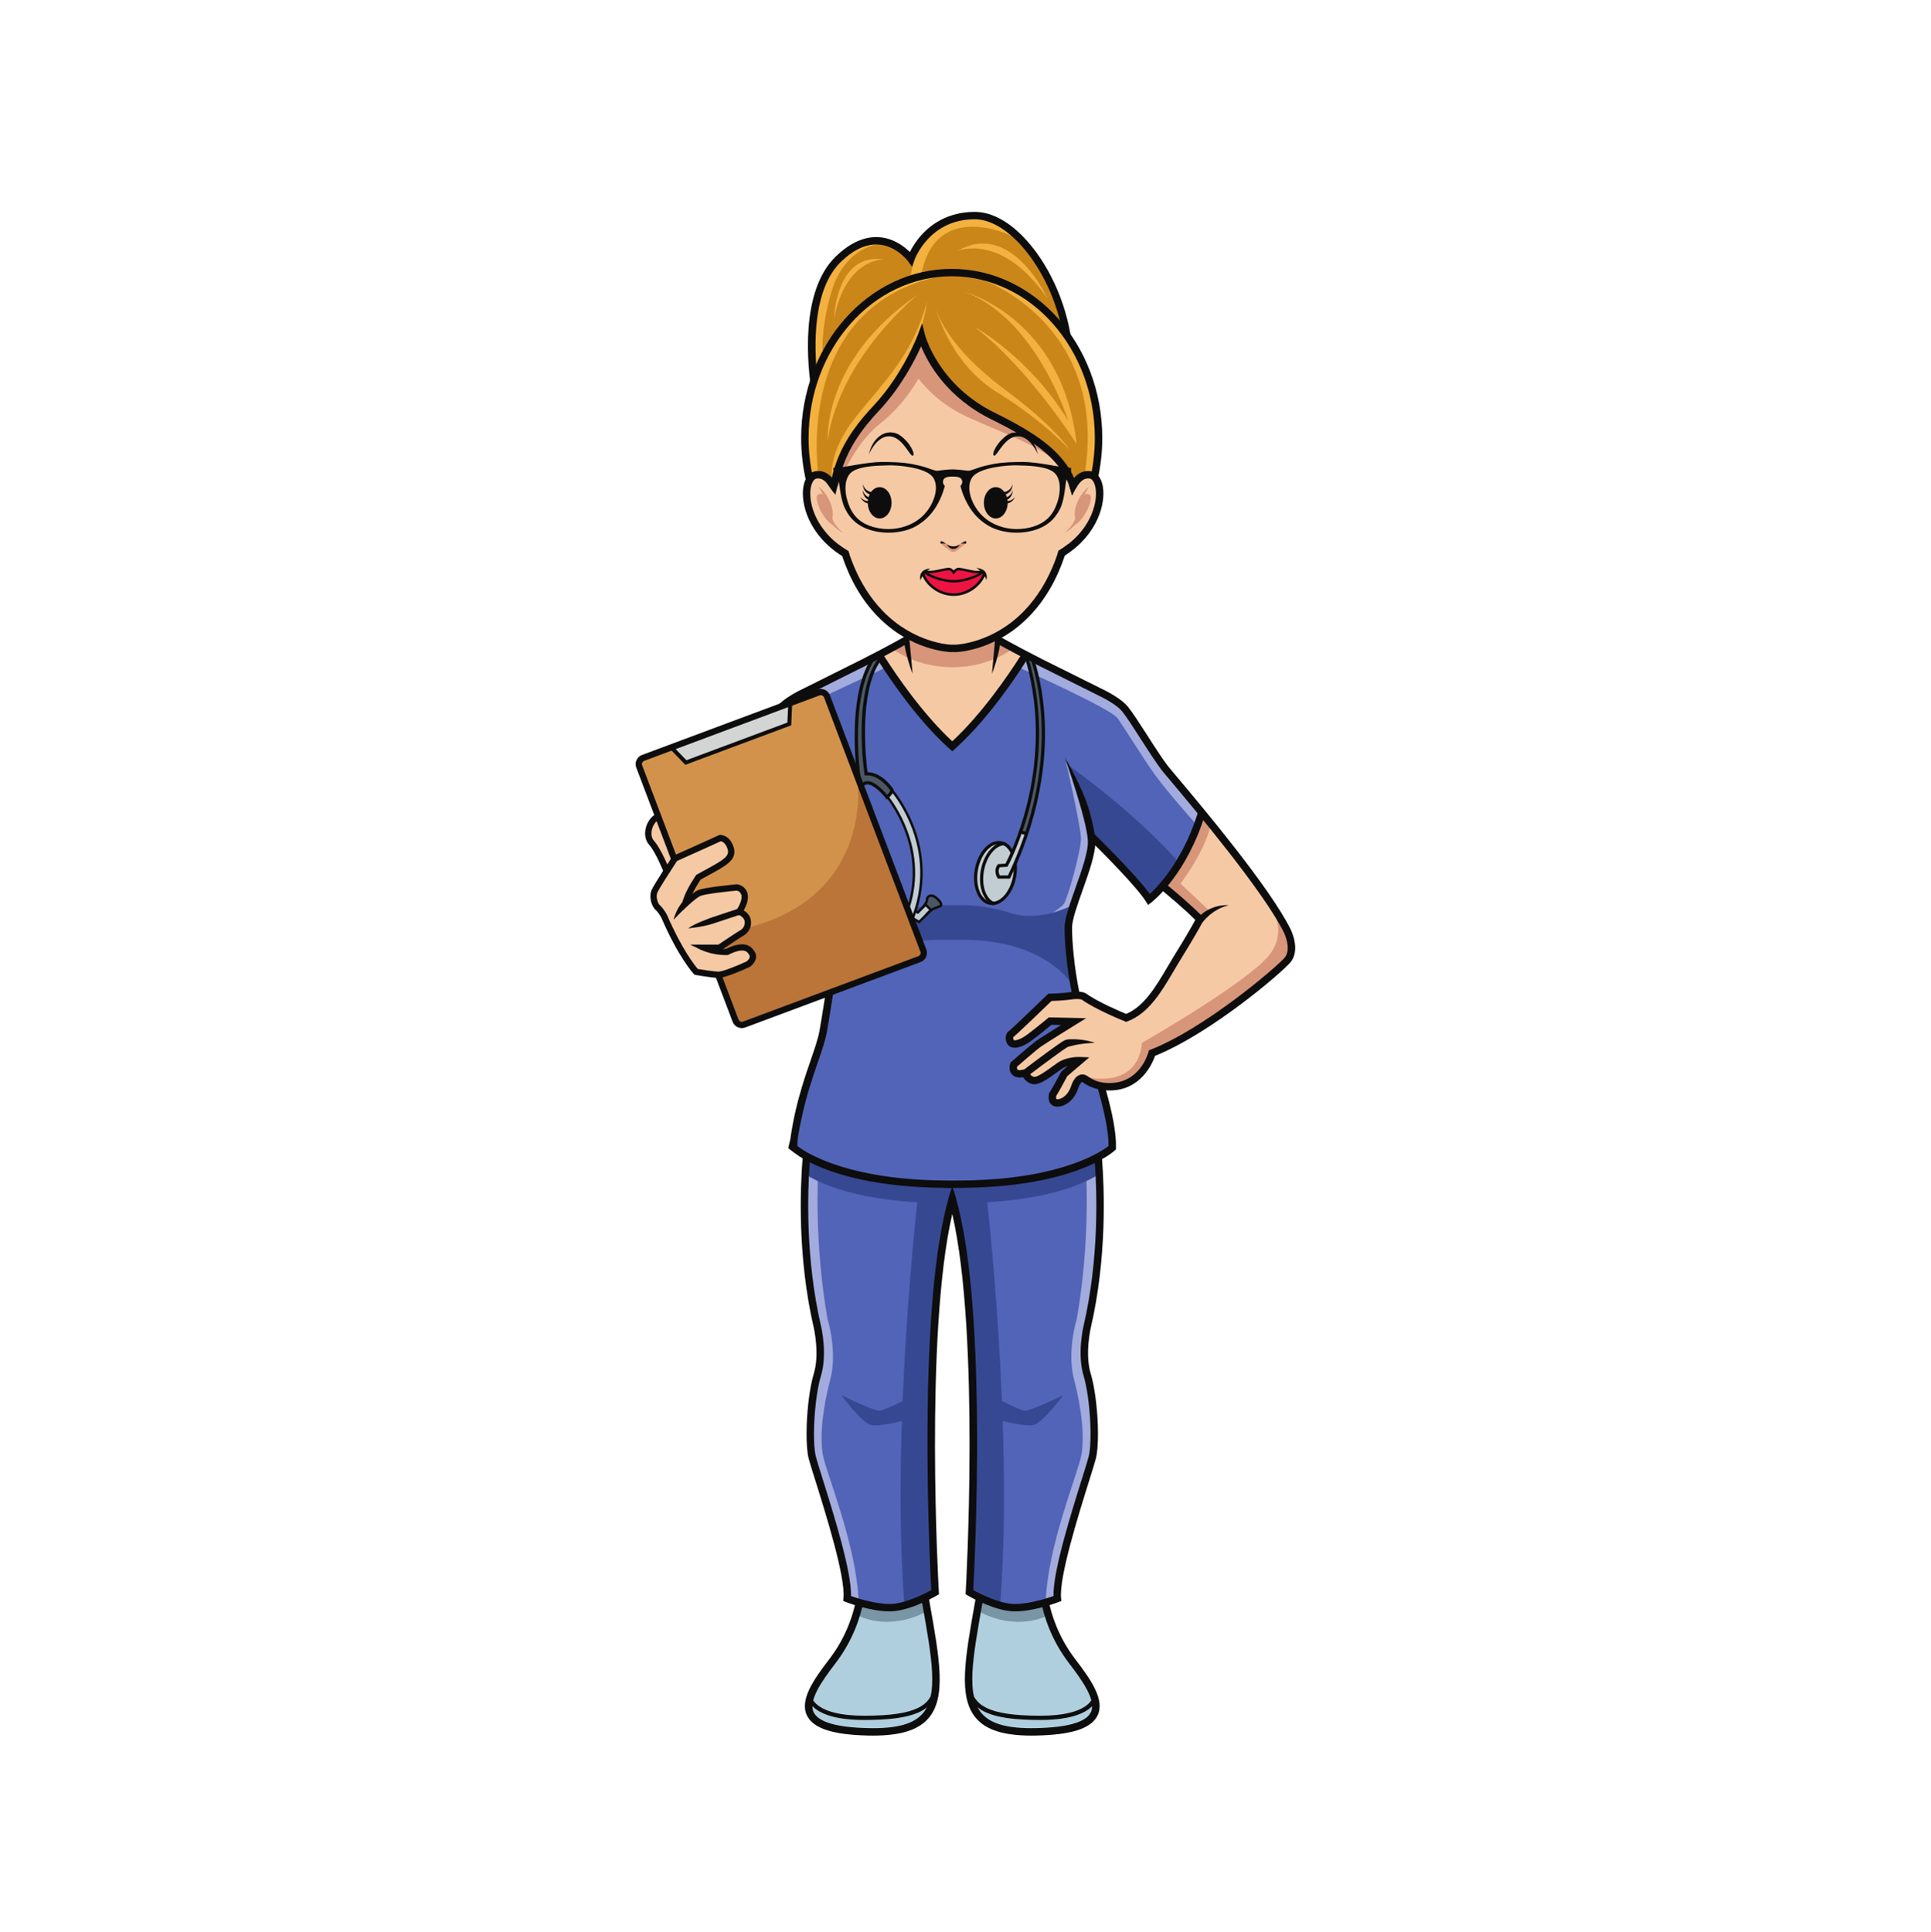 <svg class="person" viewBox="0 0 224.88 225">
<g id="surface1">
<path style=" stroke:none;fill-rule:evenodd;fill:rgb(32.159%,39.22%,72.159%);fill-opacity:1;" d="M 135.824 89.812 C 134.465 88.102 133.258 86.32 132.133 84.449 C 131.578 83.531 131.008 82.535 130.301 81.68 C 130.117 81.645 120.516 76.809 119.398 76.301 C 117.402 80.664 114.207 83.648 110.953 86.754 C 107.703 83.648 104.508 80.664 102.508 76.301 L 94.266 80.023 C 94.266 80.031 94.262 80.039 94.258 80.047 C 93.84 81.133 92.266 81.348 91.473 82.094 C 90.836 82.691 90.375 83.422 89.914 84.16 C 89.406 84.973 88.887 85.781 88.344 86.574 C 86.332 89.52 84.41 91.711 82.082 94.305 C 82.09 95.09 82.426 95.766 82.672 96.496 C 82.883 97.129 83.047 97.777 83.297 98.402 C 84.422 101.211 85.934 102.516 87.984 104.445 C 89.184 103.262 90.762 101.742 91.723 100.477 C 92.441 99.527 93.191 98.484 94.301 97.961 C 94.418 97.906 94.523 98.016 94.516 98.105 C 95.016 98.445 95.211 99.379 95.355 99.883 C 95.605 101.102 97.426 106.633 97.305 108.633 C 97.125 111.551 96.863 117.84 95.445 121.766 C 93.906 126.043 93.297 127.504 92.844 129.633 C 92.391 131.766 92.266 133.812 92.266 133.812 L 93.914 134.949 C 93.914 134.949 93.258 139.797 93.629 143.199 C 94 146.598 95.031 153.277 95.281 154.551 C 95.527 155.82 95.859 157.664 95.363 159.465 C 94.867 161.27 93.711 166.227 94.496 169.055 C 95.281 171.883 96.973 177.004 97.387 178.809 C 97.801 180.609 98.75 185.781 98.75 185.781 L 98.793 186.141 C 98.793 186.141 101.168 187.434 104.078 187.129 C 106.988 186.82 108.703 185.734 108.828 185.16 C 108.828 185.16 108.703 174.75 108.496 168.48 C 108.293 162.211 108.789 152.379 109.449 147.336 C 110.109 142.297 110.895 139.879 110.895 139.879 C 111.355 140.93 112.363 146.602 112.461 147.336 C 113.121 152.379 113.617 162.211 113.41 168.48 C 113.203 174.75 113.078 185.16 113.078 185.16 C 113.203 185.734 114.918 186.82 117.828 187.129 C 120.738 187.434 123.117 186.141 123.117 186.141 L 123.156 185.781 C 123.156 185.781 124.105 180.609 124.52 178.809 C 124.934 177.004 126.625 171.883 127.41 169.055 C 128.195 166.227 127.039 161.27 126.543 159.465 C 126.047 157.664 126.379 155.82 126.625 154.551 C 126.875 153.277 127.906 146.598 128.277 143.199 C 128.652 139.797 127.992 134.949 127.992 134.949 L 129.641 133.812 C 129.641 133.812 129.52 131.766 129.062 129.633 C 128.609 127.504 128.246 126.102 126.707 121.828 C 125.516 116.988 124.66 113.504 124.562 108.695 C 124.496 105.527 127.43 99.734 127.109 98.484 C 126.98 98 127.664 97.707 127.926 98.145 C 128.855 99.707 132.855 103.391 134.062 104.582 C 137.734 100.98 138.441 98.664 139.93 94.742 C 138.559 93.102 137.152 91.488 135.824 89.812 "/>
<path style=" stroke:none;fill-rule:evenodd;fill:rgb(63.53%,67.059%,86.67%);fill-opacity:1;" d="M 103.215 77.699 C 103.215 77.699 95.211 81.453 94.859 81.609 C 93.961 82.008 92.289 82.824 91.727 83.617 C 90.941 84.723 88.672 88.41 87.309 90.297 C 85.945 92.18 82.508 96.051 82.508 96.051 L 81.938 94.742 C 81.938 94.742 84.906 91.094 86.211 89.18 C 87.516 87.266 90.402 82.52 90.988 82.102 C 91.57 81.68 102.508 76.301 102.508 76.301 L 103.215 77.699 "/>
<path style=" stroke:none;fill-rule:evenodd;fill:rgb(69.019%,81.18%,87.059%);fill-opacity:1;" d="M 100.074 186.664 C 100.074 186.664 102.137 187.48 104.078 187.129 C 106.02 186.773 107.578 186.051 107.578 186.051 C 107.578 186.051 108.449 189.883 108.914 193.336 C 109.375 196.785 108.973 200.465 104.266 201.449 C 99.555 202.43 91.57 201.449 94.988 196.285 C 94.988 196.285 98.039 192.535 98.75 190.906 C 99.461 189.277 100.074 186.664 100.074 186.664 "/>
<path style=" stroke:none;fill-rule:evenodd;fill:rgb(69.019%,81.18%,87.059%);fill-opacity:1;" d="M 121.754 186.664 C 121.754 186.664 119.688 187.48 117.746 187.129 C 115.805 186.773 114.246 186.051 114.246 186.051 C 114.246 186.051 113.375 189.883 112.914 193.336 C 112.449 196.785 112.852 200.465 117.562 201.449 C 122.27 202.43 130.258 201.449 126.836 196.285 C 126.836 196.285 123.789 192.535 123.074 190.906 C 122.363 189.277 121.754 186.664 121.754 186.664 "/>
<path style=" stroke:none;fill-rule:evenodd;fill:rgb(96.469%,78.819%,64.709%);fill-opacity:1;" d="M 116.168 74.332 L 119.504 76.465 C 119.504 76.465 114.055 84.707 110.895 86.699 C 110.895 86.699 104.5 80.82 102.508 76.301 L 105.754 74.152 C 105.754 74.152 108.602 75.566 110.895 75.441 C 113.188 75.32 116.168 74.332 116.168 74.332 "/>
<path style=" stroke:none;fill-rule:evenodd;fill:rgb(96.469%,78.819%,64.709%);fill-opacity:1;" d="M 110.16 75.434 C 110.16 75.434 116.824 75.805 120.203 70.832 L 123.844 64.438 C 123.844 64.438 126.762 62.723 127.48 59.953 C 128.199 57.188 128.156 53.695 125.285 56.137 C 125.285 56.137 123.633 53.227 121.352 51.703 C 119.07 50.18 113.242 48.004 111.281 45.629 C 109.324 43.254 107.254 39.484 107.254 39.484 C 107.254 39.484 105.977 42.68 103.789 45.301 C 101.602 47.926 98.387 52.102 97.883 53.457 C 97.379 54.812 97.125 56.281 97.125 56.281 C 97.125 56.281 95.777 54.711 94.414 55.684 C 93.051 56.652 94.117 61.898 98.23 64.398 C 98.23 64.398 99.676 73.598 110.16 75.434 "/>
<path style=" stroke:none;fill-rule:evenodd;fill:rgb(79.61%,52.55%,10.199%);fill-opacity:1;" d="M 97.176 56.012 C 97.176 56.012 98.164 52.66 99.391 50.98 C 100.613 49.305 103.562 45.738 104.398 44.527 C 105.238 43.312 107.426 39.484 107.426 39.484 C 107.426 39.484 108.945 43.941 111.773 46.031 C 114.602 48.121 118.969 50.324 120.035 50.934 C 121.105 51.543 124.414 55.121 124.414 55.121 L 124.863 56.512 C 124.863 56.512 125.73 55.184 126.504 55.301 C 127.281 55.418 127.621 55.301 127.621 55.301 L 127.867 53.062 C 127.867 53.062 128.684 46.859 126.566 43.293 C 124.453 39.73 124.617 39.957 123.918 37.906 C 123.223 35.855 122.047 29.465 116.656 26.023 C 111.266 22.582 107.145 27.609 106.152 29.988 C 106.152 29.988 102.746 26.363 98.348 29.402 C 93.949 32.445 94.227 41.145 94.816 44.156 C 94.816 44.156 93.82 48.641 93.852 50.887 C 93.887 53.129 94.445 55.773 94.445 55.773 C 94.445 55.773 95.125 54.891 95.84 55.301 C 96.551 55.711 97.125 56.652 97.125 56.652 L 97.176 56.012 "/>
<path style=" stroke:none;fill-rule:evenodd;fill:rgb(75.69%,80.389%,82.75%);fill-opacity:1;" d="M 103.914 92.047 L 103.344 92.773 C 103.344 92.773 104.738 94.812 105.316 96.113 C 105.895 97.418 106.473 100.293 106.434 101.77 C 106.391 103.246 105.887 105.242 105.887 105.242 L 105.762 105.738 L 105.367 106.902 L 104.098 106.676 L 103.984 107.531 L 105.887 107.844 C 105.887 107.844 106.184 107.293 106.391 106.719 C 106.598 106.145 106.98 105.039 107.113 104.094 C 107.25 103.152 107.414 100.957 107.156 99.562 C 106.898 98.164 106.453 96.227 105.504 94.496 C 104.555 92.766 103.914 92.047 103.914 92.047 "/>
<path style=" stroke:none;fill-rule:evenodd;fill:rgb(75.69%,80.389%,82.75%);fill-opacity:1;" d="M 107.785 105.301 L 108.426 105.93 L 107.082 107.352 L 106.152 106.852 C 106.152 106.852 103.664 105.121 102.734 103.984 C 101.805 102.844 100.402 100.809 99.68 98.625 C 98.957 96.441 99.059 93.637 99.059 93.637 L 99.855 93.809 C 99.855 93.809 99.953 96.031 100.375 97.633 C 100.793 99.23 101.762 101.574 102.992 103.031 C 104.223 104.484 105.801 105.52 105.801 105.52 L 106.816 106.258 L 107.785 105.301 "/>
<path style=" stroke:none;fill-rule:evenodd;fill:rgb(29.41%,34.509%,38.82%);fill-opacity:1;" d="M 108.426 105.93 L 107.785 105.301 C 107.785 105.301 107.941 105.16 107.973 104.957 C 108.004 104.75 108.012 104.609 108.105 104.484 C 108.199 104.363 108.477 104.27 108.754 104.402 C 109.035 104.535 109.262 104.629 109.395 104.895 C 109.531 105.16 109.707 105.266 109.613 105.375 C 109.52 105.488 108.859 105.738 108.859 105.738 L 108.426 105.93 "/>
<path style=" stroke:none;fill-rule:evenodd;fill:rgb(29.41%,34.509%,38.82%);fill-opacity:1;" d="M 104.098 106.676 L 103.984 107.531 L 103.418 107.703 L 102.816 107.844 C 102.816 107.844 102.652 108.016 102.59 107.57 C 102.531 107.129 102.688 106.586 102.816 106.41 C 102.941 106.234 103.086 106.125 103.191 106.156 C 103.293 106.184 103.676 106.34 103.676 106.34 C 103.676 106.34 103.938 106.648 104.098 106.676 "/>
<path style=" stroke:none;fill-rule:evenodd;fill:rgb(29.41%,34.509%,38.82%);fill-opacity:1;" d="M 103.262 92.746 C 103.262 92.746 103.594 92.707 103.633 92.531 C 103.676 92.352 103.832 92.047 103.832 92.047 C 103.832 92.047 103.883 91.902 103.449 91.422 C 103.016 90.941 102.23 90.359 101.961 90.277 C 101.695 90.191 100.879 90.051 100.879 90.051 C 100.879 90.051 100.766 88.484 100.609 87.324 C 100.453 86.168 100.566 82.746 100.734 81.465 C 100.898 80.184 101.488 78.359 101.488 78.359 L 102.508 76.586 C 102.508 76.586 102.191 76.461 102.086 76.465 C 101.98 76.465 101.363 76.918 101.363 76.918 C 101.363 76.918 100.402 79.23 100.125 80.82 C 99.844 82.406 99.648 86.066 99.781 87.777 C 99.918 89.488 100.012 90.336 100.012 90.336 C 100.012 90.336 98.926 91.586 98.938 92.5 C 98.945 93.41 98.938 93.531 98.938 93.531 C 98.938 93.531 100.027 93.988 100.035 93.637 C 100.043 93.289 99.957 92.211 100.227 91.781 C 100.496 91.352 100.484 91.25 100.855 91.145 C 101.23 91.043 101.922 91.402 102.293 91.75 C 102.664 92.098 103.262 92.746 103.262 92.746 "/>
<path style=" stroke:none;fill-rule:evenodd;fill:rgb(96.469%,78.819%,64.709%);fill-opacity:1;" d="M 139.992 94.957 C 139.992 94.957 138.184 99.117 137.477 100.121 C 136.77 101.125 135.414 103.184 135.414 103.184 L 139.703 107.008 C 139.703 107.008 138.09 110.418 137.191 111.707 C 136.293 112.996 133.074 118.406 131.461 118.344 C 129.852 118.285 125.855 115.891 125.855 115.891 C 125.855 115.891 122.969 115.609 122.105 116.285 C 121.238 116.961 117.43 120.773 117.43 120.773 C 117.43 120.773 117.305 121.602 117.957 121.543 C 118.605 121.48 119.227 121.266 119.227 121.266 L 122.105 119.051 L 124.555 119.023 L 120.527 121.727 L 117.988 124.121 C 117.988 124.121 118.141 125.105 118.637 125.047 C 119.133 124.984 119.645 124.859 119.645 124.859 C 119.645 124.859 119.699 125.664 120.129 125.695 C 120.559 125.723 120.773 125.883 121.148 125.695 C 121.52 125.508 123.438 124 123.438 124 L 125.359 123.66 C 125.359 123.66 124.184 124.523 123.871 125.074 C 123.562 125.629 122.539 127.598 122.539 127.598 C 122.539 127.598 122.512 128.395 123.035 128.363 C 123.562 128.332 123.688 128.488 124.09 128.117 C 124.492 127.75 125.609 125.695 125.609 125.695 C 125.609 125.695 126.5 125.926 126.859 126.16 C 127.219 126.398 128.797 126.996 130.625 126.375 C 132.453 125.75 133.785 123.355 133.91 122.648 C 133.91 122.648 144.41 117.363 147.879 113.734 C 149.012 112.555 150.918 111.449 150.465 109.625 C 149.484 105.672 141.527 96.824 139.992 94.957 "/>
<path style=" stroke:none;fill-rule:evenodd;fill:rgb(63.53%,67.059%,86.67%);fill-opacity:1;" d="M 126.504 136.848 C 126.504 136.848 126.961 144.797 125.391 153.629 C 125.391 153.629 124.215 157.375 125.082 160.633 C 125.949 163.891 126.32 167.23 125.949 169.371 C 125.578 171.512 121.977 180.023 121.793 186.465 L 123.117 186.141 C 123.117 186.141 123.879 179.238 125.465 175.492 C 127.051 171.75 127.762 168.383 127.664 167.305 C 127.566 166.227 126.195 159.836 126.258 157.07 C 126.32 154.305 128.168 145.062 128.277 143.199 C 128.387 141.332 127.992 136.23 127.992 136.23 L 126.504 136.848 "/>
<path style=" stroke:none;fill-rule:evenodd;fill:rgb(63.53%,67.059%,86.67%);fill-opacity:1;" d="M 95.266 136.848 C 95.266 136.848 94.812 144.797 96.379 153.629 C 96.379 153.629 97.559 157.375 96.691 160.633 C 95.824 163.891 95.449 167.23 95.824 169.371 C 96.195 171.512 99.793 180.023 99.977 186.465 L 98.656 186.141 C 98.656 186.141 97.891 179.238 96.305 175.492 C 94.723 171.75 94.012 168.383 94.109 167.305 C 94.203 166.227 95.574 159.836 95.512 157.07 C 95.449 154.305 93.602 145.062 93.492 143.199 C 93.383 141.332 93.777 136.23 93.777 136.23 L 95.266 136.848 "/>
<path style=" stroke:none;fill-rule:evenodd;fill:rgb(95.29%,69.409%,24.709%);fill-opacity:1;" d="M 95.312 55.203 C 95.312 55.203 92.371 36.23 108.914 32.293 C 108.914 32.293 100.609 31.492 95.312 42.68 C 95.312 42.68 92.555 47.66 94.445 55.773 L 95.312 55.203 "/>
<path style=" stroke:none;fill-rule:evenodd;fill:rgb(95.29%,69.409%,24.709%);fill-opacity:1;" d="M 107.953 35.148 C 107.953 35.148 107.289 41.59 102.461 46.93 C 97.637 52.27 97.07 55.863 97.07 55.863 L 96.879 55.613 C 96.879 55.613 96.395 52.719 99.578 48.664 C 102.758 44.605 106.168 41.633 107.953 35.148 "/>
<path style=" stroke:none;fill-rule:evenodd;fill:rgb(95.29%,69.409%,24.709%);fill-opacity:1;" d="M 106.93 34.277 C 106.93 34.277 97.805 41.535 96.395 51.285 C 96.395 51.285 95.707 41.934 106.93 34.277 "/>
<path style=" stroke:none;fill-rule:evenodd;fill:rgb(95.29%,69.409%,24.709%);fill-opacity:1;" d="M 95.863 41.578 C 95.863 41.578 95.398 38.797 96.852 33.91 C 98.309 29.023 102.027 28.469 102.027 28.469 C 102.027 28.469 99.805 27.633 97.746 29.879 C 95.688 32.125 94.875 35.805 94.875 35.805 L 94.496 39.484 L 94.883 43.66 L 95.863 41.578 "/>
<path style=" stroke:none;fill-rule:evenodd;fill:rgb(95.29%,69.409%,24.709%);fill-opacity:1;" d="M 114.645 32.668 C 114.645 32.668 129.148 37.867 126.309 55.301 L 127.621 55.301 C 127.621 55.301 132.027 38.266 114.645 32.668 "/>
<path style=" stroke:none;fill-rule:evenodd;fill:rgb(95.29%,69.409%,24.709%);fill-opacity:1;" d="M 108.914 35.672 C 108.914 35.672 110.48 42.184 116.047 45.629 C 121.613 49.074 124.598 52.391 124.598 52.391 C 124.598 52.391 122.812 49.652 117.211 45.508 C 111.609 41.359 109.473 37.762 108.914 35.672 "/>
<path style=" stroke:none;fill-rule:evenodd;fill:rgb(95.29%,69.409%,24.709%);fill-opacity:1;" d="M 112.219 33.949 C 112.219 33.949 123.754 36.938 125.379 51.703 C 125.379 51.703 119.805 42.863 113.492 38.07 C 113.492 38.07 119.781 41.449 124.414 49.012 C 124.414 49.012 120.664 36.965 112.219 33.949 "/>
<path style=" stroke:none;fill-rule:evenodd;fill:rgb(95.29%,69.409%,24.709%);fill-opacity:1;" d="M 106.062 32.281 C 106.062 32.281 106.23 26.82 112.219 25.285 C 112.219 25.285 115.578 25 117.793 27.461 C 117.793 27.461 108.766 23.035 107.238 32.281 L 106.062 32.281 "/>
<path style=" stroke:none;fill-rule:evenodd;fill:rgb(95.29%,69.409%,24.709%);fill-opacity:1;" d="M 111.512 29.219 C 111.512 29.219 116.656 27.008 121.984 34.75 C 121.984 34.75 117.844 25.562 111.512 29.219 "/>
<path style=" stroke:none;fill-rule:evenodd;fill:rgb(95.29%,69.409%,24.709%);fill-opacity:1;" d="M 102.891 30.203 C 102.891 30.203 98.473 30.082 97.125 37.148 C 97.125 37.148 97.301 29.402 102.891 30.203 "/>
<path style=" stroke:none;fill-rule:evenodd;fill:rgb(84.309%,58.429%,47.839%);fill-opacity:1;" d="M 97.473 56.852 C 97.473 56.852 99.289 51.816 102.508 49.316 C 105.73 46.82 107.805 42.844 108.172 41.613 L 107.254 39.484 C 107.254 39.484 104.43 45.18 101.961 47.68 C 99.492 50.18 97.145 52.418 97.473 56.852 "/>
<path style=" stroke:none;fill-rule:evenodd;fill:rgb(84.309%,58.429%,47.839%);fill-opacity:1;" d="M 106.395 43.293 C 106.395 43.293 108.215 46.281 111.887 48.168 C 115.562 50.055 122.488 52.133 124.109 55.043 C 124.109 55.043 122.25 51.863 117.793 49.605 C 113.332 47.348 110.289 45.035 108.996 42.781 C 107.703 40.527 107.254 39.484 107.254 39.484 L 106.395 43.293 "/>
<path style=" stroke:none;fill-rule:evenodd;fill:rgb(84.309%,58.429%,47.839%);fill-opacity:1;" d="M 117.762 75.672 C 113.719 78.371 108.137 78.371 104.09 75.672 L 105.992 74.152 C 110.883 75.977 110.969 75.977 115.859 74.152 L 117.762 75.672 "/>
<path style=" stroke:none;fill-rule:evenodd;fill:rgb(21.57%,28.239%,57.649%);fill-opacity:1;" d="M 103.891 106.602 C 104.102 106.734 104.316 106.73 104.559 106.742 C 104.824 106.758 105.109 106.77 105.355 106.879 C 105.414 106.688 105.492 106.504 105.574 106.324 C 105.398 106.246 105.234 106.141 105.09 106.016 C 104.73 106.109 104.367 106.215 104 106.34 C 103.891 106.375 103.777 106.406 103.66 106.438 C 103.746 106.488 103.824 106.559 103.891 106.602 "/>
<path style=" stroke:none;fill-rule:evenodd;fill:rgb(21.57%,28.239%,57.649%);fill-opacity:1;" d="M 109.262 105.598 C 108.988 105.637 108.68 105.875 108.426 105.969 C 108.156 106.25 108.008 106.395 107.734 106.668 C 107.586 106.816 107.254 107.211 107.055 107.297 C 106.789 107.219 106.605 107.082 106.332 107.012 C 106.266 106.992 106.121 107.461 105.977 107.625 C 105.523 108.137 104.805 107.633 104.258 107.613 C 104.195 107.617 104.137 107.621 104.074 107.625 C 103.637 107.68 103.027 107.93 102.66 107.715 C 102.32 107.52 102.504 106.957 102.629 106.617 C 100.902 106.777 98.773 106.379 96.922 105.434 C 97.938 108.41 97.348 111.59 96.965 114.574 C 96.965 114.574 99.965 109.434 109.691 109.434 L 112.07 109.434 C 121.797 109.434 124.797 114.574 124.797 114.574 C 124.281 110.559 123.77 109.652 125.277 105.199 C 122.809 106.609 119.73 107 117.762 106.34 C 114.781 105.332 112.07 105.398 112.07 105.398 L 109.691 105.398 C 109.668 105.414 109.312 105.59 109.262 105.598 "/>
<path style=" stroke:none;fill-rule:evenodd;fill:rgb(21.57%,28.239%,57.649%);fill-opacity:1;" d="M 107.641 105.527 C 107.32 105.566 106.977 105.617 106.609 105.68 C 106.605 105.699 106.602 105.723 106.594 105.742 C 106.551 105.852 106.52 105.969 106.492 106.09 C 106.957 106.301 107.305 105.902 107.641 105.527 "/>
<path style=" stroke:none;fill-rule:evenodd;fill:rgb(21.57%,28.239%,57.649%);fill-opacity:1;" d="M 105.117 163.125 C 104.371 163.551 103.008 164.145 102.566 164.262 C 101.945 164.426 97.98 162.457 97.98 162.457 C 97.98 162.457 100.336 165.66 101.41 165.926 C 102.156 166.105 103.973 165.746 105.031 165.469 C 104.797 172.426 104.793 179.848 105.297 186.504 C 105.297 186.504 108.688 186.266 108.809 184.668 C 108.926 183.07 108.309 168.973 108.348 165.531 C 108.383 162.09 108.641 151.227 109.305 147.637 C 109.844 144.738 110.66 141.164 110.914 139.949 C 111.398 142.516 112.02 145.059 112.496 147.637 C 113.164 151.227 113.422 162.09 113.457 165.531 C 113.492 168.973 112.875 183.07 112.996 184.668 C 113.113 186.266 116.508 186.504 116.508 186.504 C 117.012 179.848 117.004 172.426 116.773 165.469 C 117.828 165.746 119.648 166.105 120.395 165.926 C 121.469 165.66 123.82 162.457 123.82 162.457 C 123.82 162.457 119.855 164.426 119.238 164.262 C 118.797 164.145 117.434 163.551 116.684 163.125 C 116.234 152.102 115.27 142.664 114.98 140 C 118.777 139.773 124.355 139.031 128.062 136.691 L 128.062 134.684 C 128.062 134.684 123.902 136.539 121.953 136.879 C 113.773 138.293 108.273 138.344 99.809 136.879 C 97.859 136.539 93.699 134.684 93.699 134.684 L 93.699 136.691 C 97.422 139.039 103.023 139.781 106.82 140.004 C 106.531 142.672 105.57 152.105 105.117 163.125 "/>
<path style=" stroke:none;fill-rule:evenodd;fill:rgb(47.449%,58.429%,65.099%);fill-opacity:1;" d="M 114.023 187.637 C 114.023 187.637 117.859 190.051 122.121 188.082 C 122.121 188.082 121.836 186.262 121.793 186.465 C 121.754 186.664 118.801 187.281 118.07 187.176 C 117.34 187.066 114.223 186.152 114.223 186.152 L 114.023 187.637 "/>
<path style=" stroke:none;fill-rule:evenodd;fill:rgb(47.449%,58.429%,65.099%);fill-opacity:1;" d="M 107.895 187.637 C 107.895 187.637 104.059 190.051 99.797 188.082 C 99.797 188.082 100.082 186.262 100.121 186.465 C 100.164 186.664 103.113 187.281 103.844 187.176 C 104.574 187.066 107.691 186.152 107.691 186.152 L 107.895 187.637 "/>
<path style=" stroke:none;fill-rule:evenodd;fill:rgb(21.57%,28.239%,57.649%);fill-opacity:1;" d="M 124.523 89.18 C 124.523 89.18 131.898 94.348 137.242 100.367 C 137.242 100.367 135.262 103.582 134.855 103.887 C 134.445 104.188 133.992 104.668 133.992 104.668 L 127.25 97.59 C 127.25 97.59 124.895 89.918 124.523 89.18 "/>
<path style=" stroke:none;fill-rule:evenodd;fill:rgb(84.309%,58.429%,47.839%);fill-opacity:1;" d="M 136.668 103.941 C 136.668 103.941 140.062 99.926 141.027 96.031 L 139.992 94.957 C 139.992 94.957 137.91 99.371 137.477 100.121 C 137.039 100.867 135.656 102.832 135.656 102.832 L 136.668 103.941 "/>
<path style=" stroke:none;fill-rule:evenodd;fill:rgb(84.309%,58.429%,47.839%);fill-opacity:1;" d="M 137.242 102.668 L 140.715 105.934 L 139.703 107.008 L 136.199 103.883 L 137.242 102.668 "/>
<path style=" stroke:none;fill-rule:evenodd;fill:rgb(84.309%,58.429%,47.839%);fill-opacity:1;" d="M 126.879 125.473 C 126.879 125.473 132.496 126.766 132.992 121.438 C 132.992 121.438 143.449 115.484 147.145 111.941 C 148.598 110.551 149.227 108.926 148.641 106.871 C 148.641 106.871 150.004 108.129 150.289 110.047 C 150.574 111.969 147.949 113.477 145.59 115.402 C 143.227 117.328 138.719 120.758 134.352 122.711 C 134.352 122.711 133.109 125.328 130.883 126.273 C 128.652 127.219 126.758 126.27 126.879 125.473 "/>
<path style=" stroke:none;fill-rule:evenodd;fill:rgb(84.309%,58.429%,47.839%);fill-opacity:1;" d="M 85.238 103.941 C 85.238 103.941 81.844 99.926 80.879 96.031 L 81.914 94.957 C 81.914 94.957 83.992 99.371 84.43 100.121 C 84.867 100.867 86.25 102.832 86.25 102.832 L 85.238 103.941 "/>
<path style=" stroke:none;fill-rule:evenodd;fill:rgb(84.309%,58.429%,47.839%);fill-opacity:1;" d="M 84.664 102.668 L 81.191 105.934 L 82.203 107.008 L 85.707 103.883 L 84.664 102.668 "/>
<path style=" stroke:none;fill-rule:evenodd;fill:rgb(63.53%,67.059%,86.67%);fill-opacity:1;" d="M 118.648 77.719 C 118.648 77.719 129.355 82.512 130.141 83.617 C 130.926 84.723 133.195 88.41 134.559 90.297 C 135.922 92.18 139.359 96.051 139.359 96.051 L 139.93 94.742 C 139.93 94.742 136.961 91.094 135.656 89.18 C 134.352 87.266 131.465 82.52 130.883 82.102 C 130.301 81.68 119.508 76.148 119.508 76.148 L 118.648 77.719 "/>
<path style=" stroke:none;fill-rule:evenodd;fill:rgb(63.53%,67.059%,86.67%);fill-opacity:1;" d="M 124.059 88.32 C 124.059 88.32 125.855 96.168 125.887 97.59 C 125.918 99.016 124.277 104.887 123.844 105.332 C 123.41 105.773 122.586 106.289 122.586 106.289 C 122.586 106.289 124.301 105.707 124.668 105.52 C 125.035 105.332 127.156 99.016 127.188 97.879 C 127.219 96.738 125.176 90.102 124.059 88.32 "/>
<path style=" stroke:none;fill-rule:evenodd;fill:rgb(21.57%,28.239%,57.649%);fill-opacity:1;" d="M 97.344 89.18 C 97.344 89.18 89.973 94.348 84.629 100.367 C 84.629 100.367 86.605 103.582 87.016 103.887 C 87.422 104.188 87.875 104.668 87.875 104.668 L 94.617 97.59 C 94.617 97.59 96.973 89.918 97.344 89.18 "/>
<path style=" stroke:none;fill-rule:evenodd;fill:rgb(63.53%,67.059%,86.67%);fill-opacity:1;" d="M 97.809 88.32 C 97.809 88.32 96.012 96.168 95.98 97.59 C 95.949 99.016 97.594 104.887 98.027 105.332 C 98.461 105.773 99.281 106.289 99.281 106.289 C 99.281 106.289 97.566 105.707 97.199 105.52 C 96.832 105.332 94.715 99.016 94.684 97.879 C 94.648 96.738 96.695 90.102 97.809 88.32 "/>
<path style=" stroke:none;fill-rule:evenodd;fill:rgb(5.099%,5.099%,5.099%);fill-opacity:1;" d="M 116.301 74.043 C 116.309 74.102 116.316 74.16 116.316 74.223 C 116.32 74.25 116.324 74.281 116.32 74.312 C 116.312 74.539 116.262 74.762 116.168 74.965 C 116.406 75.102 116.727 75.277 117.156 75.512 C 117.758 75.84 118.996 76.508 120.66 77.359 C 120.836 77.102 121.074 76.883 121.352 76.746 C 118.883 75.488 116.852 74.375 116.301 74.043 "/>
<path style=" stroke:none;fill-rule:evenodd;fill:rgb(5.099%,5.099%,5.099%);fill-opacity:1;" d="M 127.867 166.805 C 127.879 168.055 127.801 169.156 127.617 169.859 C 127.504 170.305 127.219 171.211 126.859 172.359 C 125.625 176.301 123.324 183.637 123.57 186.098 L 123.605 186.426 L 123.297 186.543 C 123.254 186.559 122.848 186.719 122.234 186.91 C 121.984 186.988 121.699 187.07 121.391 187.152 C 120.441 187.402 119.262 187.637 118.184 187.637 C 116.949 187.637 115.512 187.137 114.41 186.648 C 114.113 186.52 113.836 186.387 113.602 186.27 C 113.066 186.004 112.715 185.801 112.676 185.773 L 112.449 185.641 L 112.465 185.383 C 112.484 185.059 114.164 155.504 110.898 141.359 C 110.758 140.746 110.609 140.164 110.449 139.613 C 110.574 139.16 110.711 138.73 110.852 138.32 L 110.191 138.32 C 110.137 138.32 110.086 138.32 110.031 138.32 C 109.996 138.227 109.965 138.133 109.93 138.043 L 110.191 137.945 L 110.742 137.742 C 110.797 137.883 110.848 138.027 110.898 138.18 C 110.918 138.227 110.934 138.273 110.949 138.32 C 111.09 138.73 111.223 139.16 111.352 139.613 C 112.895 145.07 113.711 154.016 113.785 166.262 C 113.84 175.504 113.43 183.609 113.344 185.16 C 114.078 185.562 116.438 186.777 118.184 186.777 C 119.887 186.777 121.938 186.113 122.688 185.852 C 122.617 182.98 124.742 176.211 126.031 172.102 C 126.387 170.965 126.668 170.07 126.777 169.645 C 127.254 167.789 126.941 162.672 126.195 160.207 C 125.426 157.664 126.156 154.539 126.188 154.41 C 128.008 146.578 127.754 138.852 127.504 135.422 C 127.496 135.316 127.488 135.219 127.48 135.121 C 127.621 135.078 127.754 135.023 127.883 134.949 C 128.047 134.883 128.188 134.789 128.316 134.684 C 128.324 134.777 128.332 134.879 128.34 134.98 C 128.598 138.25 128.945 146.371 127.031 154.605 C 127.023 154.637 126.324 157.641 127.023 159.957 C 127.477 161.457 127.773 163.824 127.852 165.949 C 127.863 166.238 127.867 166.523 127.867 166.805 "/>
<g clip-path="url(#clip1)" clip-rule="nonzero">
<path style=" stroke:none;fill-rule:evenodd;fill:rgb(5.099%,5.099%,5.099%);fill-opacity:1;" d="M 125.223 193.203 C 123.172 190.531 122.398 187.809 122.117 186.363 C 121.91 186.457 121.684 186.5 121.445 186.484 C 121.371 186.48 121.324 186.477 121.297 186.469 C 121.266 186.477 121.258 186.477 121.25 186.48 C 121.535 188.004 122.336 190.863 124.535 193.723 C 126.09 195.75 127.699 198.027 127.035 199.391 C 126.477 200.539 124.32 201.16 120.621 201.234 C 117.398 201.301 115.402 200.758 114.332 199.52 C 112.5 197.402 113.258 193.156 114.398 186.73 C 114.438 186.496 114.48 186.262 114.523 186.027 C 114.406 186.012 114.293 185.992 114.176 185.973 C 113.996 185.945 113.832 185.875 113.688 185.781 C 113.637 186.051 113.59 186.316 113.543 186.578 C 112.359 193.246 111.578 197.652 113.676 200.082 C 114.859 201.453 116.914 202.102 120.117 202.102 C 120.289 202.102 120.461 202.098 120.637 202.098 C 124.805 202.012 127.086 201.27 127.816 199.766 C 128.691 197.961 127.09 195.633 125.223 193.203 "/>
</g>
<path style=" stroke:none;fill-rule:evenodd;fill:rgb(5.099%,5.099%,5.099%);fill-opacity:1;" d="M 121.156 200.281 C 115.395 200.281 113.062 199.258 112.559 196.512 L 113.043 196.426 C 113.426 198.504 114.918 199.789 121.156 199.789 C 126.793 199.789 127.223 197.715 127.227 197.691 L 127.715 197.758 C 127.703 197.859 127.312 200.281 121.156 200.281 "/>
<path style=" stroke:none;fill-rule:evenodd;fill:rgb(5.099%,5.099%,5.099%);fill-opacity:1;" d="M 119.922 76.297 C 119.828 76.445 119.723 76.621 119.602 76.812 C 118.234 78.977 115.148 83.562 111.547 86.898 C 111.336 87.102 111.117 87.293 110.898 87.484 C 110.68 87.293 110.465 87.102 110.25 86.898 C 106.652 83.562 103.566 78.98 102.199 76.812 C 102.074 76.621 101.969 76.445 101.875 76.297 C 102.164 76.234 102.434 76.098 102.652 75.898 C 102.746 76.051 102.852 76.219 102.973 76.406 C 104.344 78.566 107.414 83.09 110.898 86.32 C 114.383 83.09 117.453 78.566 118.828 76.406 C 118.949 76.219 119.055 76.051 119.148 75.898 C 119.367 76.098 119.637 76.234 119.922 76.297 "/>
<path style=" stroke:none;fill-rule:evenodd;fill:rgb(5.099%,5.099%,5.099%);fill-opacity:1;" d="M 115.887 74.457 L 115.52 78.453 C 115.52 78.453 116.449 76.148 116.574 74.152 L 115.887 74.457 "/>
<path style=" stroke:none;fill-rule:evenodd;fill:rgb(5.099%,5.099%,5.099%);fill-opacity:1;" d="M 105.617 74.301 L 105.48 74.312 C 105.465 74.16 105.535 74.047 105.594 73.988 C 105.238 74.219 103.094 75.398 100.449 76.746 C 100.727 76.883 100.961 77.102 101.137 77.359 C 102.801 76.508 104.043 75.84 104.641 75.512 C 105.195 75.211 105.562 75.008 105.812 74.859 C 105.715 74.688 105.648 74.5 105.617 74.301 "/>
<path style=" stroke:none;fill-rule:evenodd;fill:rgb(5.099%,5.099%,5.099%);fill-opacity:1;" d="M 110.949 138.32 C 111.09 138.73 111.223 139.16 111.352 139.613 C 111.191 140.164 111.039 140.746 110.898 141.359 C 107.637 155.504 109.316 185.059 109.336 185.383 L 109.352 185.641 L 109.125 185.773 C 109.082 185.801 108.73 186.004 108.199 186.27 C 107.961 186.387 107.688 186.52 107.387 186.648 C 106.289 187.137 104.848 187.637 103.617 187.637 C 102.535 187.637 101.359 187.402 100.406 187.152 C 100.102 187.07 99.816 186.988 99.566 186.91 C 98.953 186.719 98.543 186.562 98.5 186.543 L 98.195 186.426 L 98.227 186.098 C 98.477 183.637 96.176 176.301 94.941 172.359 C 94.578 171.211 94.297 170.305 94.18 169.859 C 94 169.156 93.922 168.055 93.93 166.805 C 93.934 166.523 93.938 166.238 93.949 165.949 C 94.023 163.824 94.32 161.457 94.773 159.957 C 95.477 157.641 94.773 154.637 94.77 154.605 C 92.852 146.371 93.199 138.25 93.461 134.98 C 93.465 134.879 93.477 134.777 93.484 134.684 C 93.613 134.789 93.754 134.883 93.914 134.949 C 94.043 135.023 94.18 135.078 94.316 135.121 C 94.312 135.219 94.301 135.316 94.297 135.422 C 94.047 138.852 93.793 146.578 95.613 154.41 C 95.645 154.539 96.375 157.664 95.605 160.207 C 94.859 162.672 94.543 167.789 95.02 169.645 C 95.129 170.07 95.41 170.965 95.766 172.102 C 97.055 176.211 99.18 182.98 99.109 185.852 C 99.859 186.113 101.91 186.777 103.617 186.777 C 105.363 186.777 107.723 185.562 108.453 185.16 C 108.371 183.609 107.961 175.504 108.016 166.262 C 108.086 154.016 108.906 145.07 110.449 139.613 C 110.574 139.16 110.711 138.73 110.852 138.32 C 110.867 138.273 110.883 138.227 110.898 138.18 C 110.922 138.242 110.93 138.242 110.949 138.32 "/>
<g clip-path="url(#clip2)" clip-rule="nonzero">
<path style=" stroke:none;fill-rule:evenodd;fill:rgb(5.099%,5.099%,5.099%);fill-opacity:1;" d="M 96.574 193.203 C 98.629 190.531 99.398 187.809 99.684 186.363 C 99.891 186.457 100.117 186.5 100.352 186.484 C 100.43 186.48 100.477 186.477 100.504 186.469 C 100.531 186.477 100.539 186.477 100.551 186.48 C 100.262 188.004 99.461 190.863 97.266 193.723 C 95.707 195.75 94.102 198.027 94.762 199.391 C 95.32 200.539 97.48 201.16 101.18 201.234 C 104.402 201.301 106.398 200.758 107.465 199.52 C 109.297 197.402 108.543 193.156 107.402 186.73 C 107.359 186.496 107.32 186.262 107.277 186.027 C 107.391 186.012 107.508 185.992 107.621 185.973 C 107.805 185.945 107.969 185.875 108.113 185.781 C 108.16 186.051 108.207 186.316 108.254 186.578 C 109.441 193.246 110.223 197.652 108.125 200.082 C 106.938 201.453 104.883 202.102 101.68 202.102 C 101.512 202.102 101.336 202.098 101.16 202.098 C 96.992 202.012 94.715 201.27 93.98 199.766 C 93.105 197.961 94.707 195.633 96.574 193.203 "/>
</g>
<path style=" stroke:none;fill-rule:evenodd;fill:rgb(84.309%,58.429%,47.839%);fill-opacity:1;" d="M 110.176 63.312 L 110.289 63.375 C 110.289 63.375 110.559 63.676 110.938 63.711 C 111.32 63.75 111.672 63.504 111.77 63.375 L 111.883 63.312 C 112.035 63.242 112.48 63.008 112.473 63.312 C 112.277 63.48 111.961 63.684 111.742 63.875 C 111.52 64.066 111.266 64.266 111.004 64.27 C 110.762 64.273 110.559 64.051 110.305 63.891 C 110.004 63.711 109.629 63.375 109.586 63.312 C 109.371 63 110.156 63.301 110.176 63.312 "/>
<path style=" stroke:none;fill-rule:evenodd;fill:rgb(5.099%,5.099%,5.099%);fill-opacity:1;" d="M 112.422 63.023 C 112.598 63 112.551 63.223 112.473 63.312 C 112.473 63.312 112.312 63.223 111.883 63.312 C 111.883 63.312 112.246 63.051 112.422 63.023 "/>
<path style=" stroke:none;fill-rule:evenodd;fill:rgb(5.099%,5.099%,5.099%);fill-opacity:1;" d="M 110.289 63.375 C 110.703 63.707 111.359 63.707 111.77 63.375 C 111.492 64.094 110.57 64.094 110.289 63.375 "/>
<path style=" stroke:none;fill-rule:evenodd;fill:rgb(5.099%,5.099%,5.099%);fill-opacity:1;" d="M 109.586 63.312 C 109.512 63.223 109.461 63 109.637 63.023 C 109.812 63.051 110.176 63.312 110.176 63.312 C 109.75 63.223 109.586 63.312 109.586 63.312 "/>
<path style=" stroke:none;fill-rule:evenodd;fill:rgb(5.099%,5.099%,5.099%);fill-opacity:1;" d="M 100.641 200.281 C 106.406 200.281 108.738 199.258 109.242 196.512 L 108.754 196.426 C 108.371 198.504 106.883 199.789 100.641 199.789 C 95.008 199.789 94.574 197.715 94.574 197.691 L 94.082 197.758 C 94.094 197.859 94.484 200.281 100.641 200.281 "/>
<path style=" stroke:none;fill-rule:evenodd;fill:rgb(5.099%,5.099%,5.099%);fill-opacity:1;" d="M 105.91 74.457 L 106.281 78.453 C 106.281 78.453 105.352 76.148 105.227 74.152 L 105.91 74.457 "/>
<path style=" stroke:none;fill-rule:evenodd;fill:rgb(5.099%,5.099%,5.099%);fill-opacity:1;" d="M 124.414 63.352 C 124.402 63.398 124.391 63.441 124.379 63.484 C 124.262 63.895 124.141 64.297 124.008 64.691 C 123.07 67.504 121.707 69.844 119.926 71.699 C 115.984 75.805 111.477 75.93 111.289 75.934 L 110.781 75.934 C 110.586 75.93 106.078 75.805 102.137 71.699 C 100.367 69.859 99.012 67.535 98.074 64.746 C 98.027 64.605 97.98 64.465 97.938 64.32 C 97.844 64.023 97.754 63.723 97.668 63.414 C 98.012 63.68 98.387 63.934 98.797 64.176 L 98.816 64.234 C 98.848 64.332 98.883 64.434 98.914 64.531 C 99.082 65.027 99.266 65.508 99.461 65.969 C 100.309 67.98 101.41 69.695 102.766 71.105 C 106.461 74.953 110.746 75.07 110.789 75.07 L 111.281 75.07 C 111.316 75.07 115.629 74.941 119.312 71.09 C 120.812 69.523 122 67.59 122.875 65.297 C 122.961 65.07 123.043 64.84 123.125 64.605 C 123.18 64.449 123.23 64.289 123.281 64.129 C 123.691 63.883 124.07 63.621 124.414 63.352 "/>
<path style=" stroke:none;fill-rule:evenodd;fill:rgb(5.099%,5.099%,5.099%);fill-opacity:1;" d="M 106.266 53.062 C 105.91 53.031 105.043 50.832 103.555 50.801 C 102.066 50.773 101.184 52.906 101.184 52.906 C 101.742 50.48 103.68 49.773 104.965 50.801 C 106.25 51.832 106.621 53.094 106.266 53.062 "/>
<path style=" stroke:none;fill-rule:evenodd;fill:rgb(5.099%,5.099%,5.099%);fill-opacity:1;" d="M 120.879 52.906 C 120.879 52.906 119.996 50.773 118.512 50.801 C 117.023 50.832 116.156 53.031 115.801 53.062 C 115.445 53.094 115.816 51.832 117.102 50.801 C 117.469 50.504 117.895 50.355 118.324 50.344 C 119.098 50.336 119.871 50.773 120.391 51.652 C 120.602 52 120.77 52.422 120.879 52.906 "/>
<path style=" stroke:none;fill-rule:evenodd;fill:rgb(5.099%,5.099%,5.099%);fill-opacity:1;" d="M 110.832 31.309 C 101.164 31.309 93.301 40.141 93.301 50.996 C 93.301 52.73 93.5 54.41 93.875 56.012 C 94.047 55.711 94.297 55.461 94.605 55.289 C 94.32 53.91 94.168 52.477 94.168 50.996 C 94.168 40.617 101.645 32.168 110.832 32.168 C 120.023 32.168 127.5 40.617 127.5 50.996 C 127.5 52.523 127.336 54.008 127.031 55.434 C 127.312 55.547 127.582 55.746 127.793 55.992 C 128.168 54.395 128.367 52.723 128.367 50.996 C 128.367 40.141 120.5 31.309 110.832 31.309 "/>
<path style=" stroke:none;fill-rule:evenodd;fill:rgb(5.099%,5.099%,5.099%);fill-opacity:1;" d="M 125.453 56.605 C 125.152 57.035 124.855 57.699 124.855 57.699 C 124.855 57.699 124.508 56.527 124.465 56.418 C 123.773 54.633 122.5 53.141 120.391 51.652 C 119.773 51.219 119.105 50.785 118.34 50.344 C 117.473 49.855 116.527 49.359 115.48 48.844 C 110.246 46.277 108.059 42.258 107.27 40.328 C 106.543 41.941 104.922 45.109 102.344 47.848 C 100.445 49.871 98.43 52.477 97.699 55.973 C 97.637 56.273 97.551 56.551 97.473 56.852 C 97.398 57.141 97.32 57.453 97.293 57.621 L 97.117 57.383 L 96.672 56.793 C 96.789 55.805 97.07 54.734 97.41 53.809 C 98.398 51.102 100.094 48.98 101.711 47.262 C 105.152 43.598 106.883 39.012 106.898 38.965 L 107.387 37.66 L 107.727 39.012 C 107.742 39.07 109.289 44.848 115.863 48.07 C 119.621 49.914 121.875 51.426 123.406 53.117 C 123.871 53.629 124.266 54.16 124.598 54.715 C 124.953 55.312 125.234 55.941 125.453 56.605 "/>
<path style=" stroke:none;fill-rule:evenodd;fill:rgb(5.099%,5.099%,5.099%);fill-opacity:1;" d="M 124.008 64.691 C 123.809 64.82 123.602 64.941 123.387 65.062 L 123.125 64.605 C 123.18 64.449 123.23 64.289 123.281 64.129 C 123.691 63.883 124.07 63.621 124.414 63.352 C 127.172 61.184 127.855 58.363 127.578 56.801 C 127.469 56.195 127.207 55.773 126.91 55.723 C 126.336 55.629 125.906 55.977 125.605 56.406 C 125.551 56.469 125.504 56.531 125.453 56.605 C 125.152 57.035 124.855 57.699 124.855 57.699 C 124.844 57.66 124.84 57.637 124.832 57.613 C 124.781 57.426 124.672 57.059 124.598 56.812 C 124.559 56.695 124.531 56.602 124.523 56.57 C 124.555 56.492 124.586 56.422 124.625 56.352 C 124.75 56.117 124.902 55.875 125.086 55.656 C 125.535 55.129 126.172 54.73 127.051 54.875 C 127.75 54.988 128.25 55.637 128.434 56.648 C 128.777 58.598 127.852 62.246 124.008 64.691 "/>
<path style=" stroke:none;fill-rule:evenodd;fill:rgb(5.099%,5.099%,5.099%);fill-opacity:1;" d="M 98.914 64.531 L 98.613 65.062 C 98.43 64.961 98.25 64.855 98.074 64.746 C 94.16 62.301 93.215 58.613 93.566 56.648 C 93.746 55.637 94.25 54.988 94.945 54.875 C 95.805 54.734 96.434 55.109 96.879 55.621 C 97.117 55.895 97.309 56.207 97.449 56.5 L 97.117 57.383 L 96.672 56.793 L 96.48 56.539 C 96.176 56.051 95.723 55.621 95.086 55.723 C 94.789 55.773 94.527 56.195 94.418 56.801 C 94.141 58.379 94.84 61.242 97.668 63.414 C 98.012 63.68 98.387 63.934 98.797 64.176 L 98.816 64.234 C 98.848 64.332 98.883 64.434 98.914 64.531 "/>
<path style=" stroke:none;fill-rule:evenodd;fill:rgb(84.309%,58.429%,47.839%);fill-opacity:1;" d="M 123.918 62.102 C 123.918 62.102 125.363 60.902 125.191 60.129 C 125.016 59.355 125.613 57.566 126.836 56.652 C 126.836 56.652 125.816 58.242 125.633 59.492 C 125.633 59.492 126.367 60.672 123.918 62.102 "/>
<path style=" stroke:none;fill-rule:evenodd;fill:rgb(84.309%,58.429%,47.839%);fill-opacity:1;" d="M 126.156 57.699 C 126.156 57.699 126.605 57.277 126.961 57.68 C 127.316 58.078 126.371 60.566 125.023 61.211 C 125.023 61.211 125.492 60.414 125.453 59.77 C 125.41 59.121 126.156 57.699 126.156 57.699 "/>
<path style=" stroke:none;fill-rule:evenodd;fill:rgb(84.309%,58.429%,47.839%);fill-opacity:1;" d="M 98.23 62.102 C 98.23 62.102 96.785 60.902 96.961 60.129 C 97.133 59.355 96.535 57.566 95.312 56.652 C 95.312 56.652 96.332 58.242 96.516 59.492 C 96.516 59.492 95.781 60.672 98.23 62.102 "/>
<path style=" stroke:none;fill-rule:evenodd;fill:rgb(84.309%,58.429%,47.839%);fill-opacity:1;" d="M 95.992 57.699 C 95.992 57.699 95.543 57.277 95.188 57.68 C 94.832 58.078 95.777 60.566 97.125 61.211 C 97.125 61.211 96.656 60.414 96.695 59.77 C 96.738 59.121 95.992 57.699 95.992 57.699 "/>
<path style=" stroke:none;fill-rule:evenodd;fill:rgb(5.099%,5.099%,5.099%);fill-opacity:1;" d="M 124.223 39.367 C 124.441 39.711 124.652 40.059 124.863 40.414 C 124.422 35.969 122.48 31.266 119.598 28.039 C 117.625 25.836 115.523 24.672 113.516 24.672 C 110.414 24.672 108.445 26.117 107.34 27.332 C 106.656 28.086 106.215 28.836 105.957 29.348 C 105.332 28.727 104.125 27.77 102.465 27.625 C 100.766 27.477 99.051 28.219 97.367 29.832 C 93.09 33.922 94.059 42.711 94.52 45.629 C 94.676 45.066 94.945 44.5 95.184 43.973 C 94.789 40.363 94.602 33.676 97.969 30.449 C 99.461 29.023 100.945 28.359 102.383 28.48 C 104.422 28.656 105.719 30.379 105.73 30.395 L 106.223 31.066 L 106.492 30.281 C 106.508 30.23 108.188 25.531 113.516 25.531 C 115.246 25.531 117.172 26.625 118.949 28.609 C 121.371 31.324 123.102 35.121 123.777 38.883 C 123.941 39.004 124.094 39.164 124.223 39.367 "/>
<path style=" stroke:none;fill-rule:evenodd;fill:rgb(5.099%,5.099%,5.099%);fill-opacity:1;" d="M 99.809 94.02 C 99.422 94.02 98.988 93.77 98.883 93.707 L 98.812 93.664 L 98.797 93.582 C 98.781 93.504 98.473 91.742 99.809 90.32 C 99.746 89.848 99.477 87.578 99.543 84.91 C 99.648 80.883 100.438 77.914 101.898 76.094 L 102.195 76.324 C 98.832 80.531 100.184 90.262 100.195 90.359 L 100.211 90.449 L 100.145 90.516 C 99.035 91.641 99.117 93.074 99.156 93.43 C 99.363 93.543 99.656 93.652 99.84 93.645 C 99.801 93.105 99.758 91.488 100.586 91.062 C 101.566 90.559 102.902 92.055 103.316 92.559 C 103.449 92.43 103.613 92.238 103.684 92.047 C 103.449 91.707 102.328 90.215 100.871 90.293 L 100.699 90.301 L 100.672 90.133 C 100.617 89.754 99.34 80.871 102.219 76.758 L 102.531 76.973 C 99.945 80.668 100.863 88.668 101.027 89.914 C 102.789 89.945 103.996 91.832 104.051 91.914 L 104.09 91.977 L 104.074 92.051 C 103.965 92.555 103.426 92.961 103.402 92.977 L 103.25 93.09 L 103.137 92.938 C 102.652 92.285 101.434 91.051 100.758 91.398 C 100.152 91.707 100.172 93.207 100.23 93.758 L 100.242 93.879 L 100.137 93.941 C 100.039 93.996 99.926 94.02 99.809 94.02 "/>
<path style=" stroke:none;fill-rule:evenodd;fill:rgb(5.099%,5.099%,5.099%);fill-opacity:1;" d="M 106.527 96.488 C 105.512 93.707 104.035 92 103.973 91.93 L 103.879 91.824 L 103.75 91.934 C 103.77 92.023 103.797 92.121 103.789 92.211 C 103.785 92.234 103.785 92.258 103.781 92.281 L 103.848 92.223 C 104.191 92.641 105.395 94.207 106.262 96.586 C 107.184 99.113 107.871 103.055 105.902 107.492 L 105.812 107.703 L 104.113 107.457 L 104.199 106.863 L 105.441 107.039 L 105.48 106.938 C 106.863 103.633 106.938 100.23 105.703 96.824 C 104.895 94.598 103.746 93.066 103.402 92.633 C 103.395 92.637 103.387 92.637 103.375 92.637 C 103.281 92.648 103.168 92.59 103.105 92.527 C 103.098 92.52 103.094 92.512 103.09 92.508 L 102.992 92.59 L 103.086 92.695 C 103.102 92.711 104.5 94.34 105.434 96.918 C 106.633 100.223 106.574 103.523 105.262 106.73 L 103.961 106.543 L 103.793 107.695 L 105.984 108.012 L 106.164 107.605 C 108.168 103.086 107.469 99.066 106.527 96.488 "/>
<path style=" stroke:none;fill-rule:evenodd;fill:rgb(5.099%,5.099%,5.099%);fill-opacity:1;" d="M 102.773 108 C 102.668 108 102.574 107.949 102.508 107.859 C 102.312 107.586 102.383 106.945 102.559 106.504 C 102.676 106.211 102.914 106.027 103.195 106.016 C 103.426 106.008 103.633 106.109 103.715 106.277 C 103.77 106.379 104.219 106.547 104.594 106.633 L 104.527 106.91 C 104.312 106.859 103.602 106.676 103.461 106.402 C 103.434 106.348 103.332 106.293 103.207 106.297 C 103.105 106.301 102.926 106.348 102.824 106.605 C 102.648 107.043 102.637 107.551 102.738 107.695 C 102.758 107.719 102.77 107.719 102.777 107.715 C 102.883 107.711 103.016 107.668 103.172 107.621 C 103.461 107.527 103.816 107.418 104.211 107.473 L 104.73 107.547 L 104.691 107.824 L 104.172 107.75 C 103.844 107.703 103.531 107.801 103.258 107.887 C 103.082 107.941 102.934 107.992 102.793 108 C 102.785 108 102.781 108 102.773 108 "/>
<path style=" stroke:none;fill-rule:evenodd;fill:rgb(5.099%,5.099%,5.099%);fill-opacity:1;" d="M 105.719 105.672 C 105.723 105.668 105.723 105.66 105.727 105.652 C 105.758 105.555 105.816 105.488 105.887 105.445 C 103.414 103.715 101.684 101.34 100.742 98.371 C 99.914 95.754 100.035 93.617 100.035 93.598 L 100.043 93.457 L 99.918 93.449 C 99.918 93.457 99.918 93.465 99.918 93.473 C 99.906 93.562 99.852 93.68 99.77 93.727 C 99.762 93.73 99.754 93.734 99.746 93.738 C 99.734 94.289 99.754 96.195 100.473 98.453 C 101.434 101.484 103.195 103.906 105.719 105.672 "/>
<path style=" stroke:none;fill-rule:evenodd;fill:rgb(5.099%,5.099%,5.099%);fill-opacity:1;" d="M 107.789 105.145 L 106.867 106.074 C 106.766 106.016 106.664 105.953 106.566 105.895 C 106.566 105.902 106.566 105.914 106.562 105.926 C 106.547 106.012 106.531 106.102 106.512 106.191 C 106.613 106.254 106.715 106.316 106.816 106.375 L 106.914 106.43 L 107.789 105.543 L 108.223 105.965 L 107.023 107.18 L 106.82 107.07 C 106.672 106.988 106.527 106.902 106.383 106.816 C 106.379 106.832 106.379 106.848 106.375 106.863 L 106.301 107.074 C 106.422 107.168 106.551 107.242 106.68 107.316 L 107.074 107.531 L 108.625 105.965 L 107.789 105.145 "/>
<path style=" stroke:none;fill-rule:evenodd;fill:rgb(5.099%,5.099%,5.099%);fill-opacity:1;" d="M 105.457 106.523 C 105.496 106.449 105.527 106.371 105.555 106.289 C 102.172 103.984 100.605 100.898 99.883 98.602 C 99.121 96.188 99.121 94.215 99.141 93.68 L 99.23 93.688 C 99.215 93.668 99.199 93.652 99.18 93.633 C 99.121 93.566 99.082 93.473 99.043 93.391 L 98.871 93.379 L 98.863 93.52 C 98.855 93.617 98.719 95.859 99.609 98.684 C 100.352 101.035 101.961 104.199 105.441 106.555 C 105.445 106.543 105.449 106.535 105.457 106.523 "/>
<path style=" stroke:none;fill-rule:evenodd;fill:rgb(5.099%,5.099%,5.099%);fill-opacity:1;" d="M 109.621 105.594 C 109.703 105.531 109.746 105.434 109.746 105.32 C 109.734 104.988 109.289 104.52 108.879 104.273 C 108.609 104.109 108.309 104.105 108.078 104.266 C 107.887 104.398 107.785 104.605 107.82 104.785 C 107.84 104.898 107.582 105.305 107.34 105.598 L 107.559 105.777 C 107.699 105.609 108.156 105.035 108.098 104.734 C 108.086 104.672 108.137 104.57 108.238 104.496 C 108.32 104.441 108.492 104.367 108.734 104.512 C 109.137 104.758 109.457 105.152 109.461 105.328 C 109.461 105.359 109.453 105.363 109.445 105.371 C 109.359 105.43 109.227 105.477 109.07 105.531 C 108.789 105.629 108.434 105.754 108.156 106.035 L 107.789 106.406 L 107.988 106.605 L 108.359 106.234 C 108.59 106 108.898 105.891 109.168 105.797 C 109.34 105.734 109.488 105.68 109.605 105.602 C 109.609 105.598 109.617 105.598 109.621 105.594 "/>
<path style=" stroke:none;fill-rule:evenodd;fill:rgb(5.099%,5.099%,5.099%);fill-opacity:1;" d="M 138.574 105.332 C 138.574 105.332 138.766 105.508 138.766 105.508 L 138.887 105.621 L 138.926 105.656 L 139.516 106.215 L 139.539 106.238 L 139.852 106.539 C 139.852 106.535 138.574 105.332 138.574 105.332 "/>
<path style=" stroke:none;fill-rule:evenodd;fill:rgb(5.099%,5.099%,5.099%);fill-opacity:1;" d="M 135.523 102.723 C 135.348 102.953 135.156 103.172 134.957 103.379 C 136.184 104.375 138.012 105.914 139.203 107.125 C 138.891 107.699 138.102 109.105 136.812 111.172 C 136.516 111.652 136.223 112.148 135.938 112.633 C 134.617 114.871 133.254 117.184 131.152 118.066 C 130.477 117.785 127.809 116.656 126.43 115.66 C 125.973 115.406 125.148 115.453 124.664 115.527 C 123.734 115.672 122.277 115.703 122.262 115.703 L 122.09 115.707 L 121.969 115.824 C 120.309 117.434 117.723 119.914 117.398 120.148 L 117.332 120.199 L 117.289 120.266 C 117.254 120.32 116.953 120.82 117.262 121.477 C 117.379 121.723 117.598 121.895 117.879 121.965 C 118.469 122.109 119.301 121.805 120.211 121.113 C 121.16 120.398 122.121 119.609 122.457 119.332 L 123.574 119.355 C 122.48 120.039 121.004 120.965 120.652 121.219 C 120.086 121.633 117.867 123.562 117.773 123.645 L 117.691 123.719 L 117.652 123.82 C 117.531 124.145 117.465 124.801 117.965 125.219 C 118.195 125.41 118.484 125.473 118.762 125.473 C 119.098 125.473 119.422 125.391 119.73 125.27 L 119.777 125.234 C 121.766 123.727 124.043 122.051 124.352 121.91 C 124.367 121.906 124.387 121.898 124.406 121.895 C 124.406 121.895 124.684 121.797 125.211 121.688 C 125.734 121.582 126.512 121.465 127.508 121.43 C 127.508 121.43 126.234 120.938 124.504 121.016 C 124.293 121.043 124.129 121.07 124.031 121.113 C 123.555 121.301 120.359 123.707 119.305 124.512 C 119.02 124.605 118.633 124.652 118.523 124.562 C 118.418 124.473 118.426 124.309 118.445 124.207 C 118.891 123.82 120.695 122.254 121.164 121.914 C 121.703 121.527 125.223 119.348 125.258 119.324 L 126.492 118.562 L 122.148 118.465 L 122.023 118.57 C 122.012 118.578 120.84 119.555 119.688 120.43 C 118.703 121.172 118.125 121.18 118.051 121.113 C 117.977 120.957 117.988 120.832 118.008 120.766 C 118.711 120.18 121.723 117.266 122.453 116.559 C 122.879 116.547 123.992 116.5 124.797 116.379 C 125.477 116.273 125.867 116.363 125.969 116.395 C 127.652 117.586 130.852 118.875 130.992 118.926 L 131.148 118.992 L 131.309 118.93 C 133.781 117.992 135.258 115.488 136.688 113.066 C 136.969 112.59 137.258 112.094 137.551 111.625 C 138.891 109.477 139.699 108.023 139.996 107.477 C 139.996 107.477 141.059 105.898 143.09 105.406 C 143.09 105.406 141.352 105.219 139.848 106.531 C 138.5 105.211 137.09 104 135.523 102.723 "/>
<path style=" stroke:none;fill-rule:evenodd;fill:rgb(5.099%,5.099%,5.099%);fill-opacity:1;" d="M 140.059 94.234 C 140.004 94.18 139.945 94.121 139.891 94.066 C 139.844 94.02 139.805 93.969 139.766 93.918 L 139.715 93.902 C 138.027 99.922 134.938 103.148 133.902 104.098 C 132.18 101.715 127.277 96.945 127.059 96.73 L 126.891 96.902 C 126.91 97.211 126.926 97.516 126.93 97.816 C 128.324 99.195 132.355 103.234 133.449 104.969 L 133.703 105.375 L 134.082 105.086 C 134.254 104.953 138.246 101.836 140.406 94.621 C 140.27 94.508 140.156 94.379 140.059 94.234 "/>
<path style=" stroke:none;fill-rule:evenodd;fill:rgb(5.099%,5.099%,5.099%);fill-opacity:1;" d="M 150.312 108.23 C 147.898 103.34 139.988 93.934 137.008 90.395 C 136.609 89.922 136.324 89.582 136.168 89.391 C 135.508 88.586 134.531 87.062 133.586 85.586 C 132.703 84.219 131.875 82.926 131.344 82.281 C 130.637 81.418 129.141 80.602 128.082 80.098 C 127.879 80.004 121.516 76.82 121.352 76.746 C 120.82 76.703 120.547 76.855 120.66 77.359 C 120.82 77.43 127.469 80.766 127.672 80.859 C 128.66 81.328 130.059 82.078 130.672 82.824 C 131.168 83.43 131.988 84.703 132.852 86.051 C 133.812 87.543 134.805 89.09 135.492 89.93 C 135.656 90.129 135.941 90.473 136.344 90.945 C 139.02 94.129 147.168 103.812 149.535 108.609 C 149.543 108.629 150.457 110.543 149.598 111.527 C 148.57 112.703 140.324 119.742 134.004 122.227 L 133.797 122.309 L 133.742 122.52 C 133.699 122.684 132.746 126.113 129.215 126.113 C 128.012 126.113 127.355 125.805 126.656 125.316 C 126.566 125.25 126.238 125.027 125.809 125.145 C 125.352 125.266 125 125.699 124.742 126.469 C 124.434 127.379 123.898 127.75 123.605 127.887 C 123.301 128.031 123.098 128.012 123.043 127.992 C 122.992 127.973 122.977 127.781 123.004 127.613 C 123.293 127.172 124.055 125.758 124.289 125.316 L 126.855 123.125 L 125.762 123.078 C 125.699 123.074 124.207 123.02 123.137 123.773 C 122.977 123.887 122.805 124.012 122.625 124.141 C 122.031 124.574 120.793 125.477 120.426 125.395 C 120.008 125.301 119.871 124.922 119.863 124.906 L 119.039 125.172 C 119.141 125.488 119.508 126.07 120.23 126.234 C 120.934 126.395 121.879 125.754 123.137 124.836 C 123.312 124.707 123.48 124.582 123.637 124.473 C 123.852 124.324 124.098 124.215 124.344 124.137 L 123.602 124.77 L 123.562 124.84 C 123.137 125.637 122.406 126.98 122.25 127.184 L 122.199 127.25 L 122.176 127.336 C 122.066 127.758 122.059 128.543 122.738 128.797 C 122.863 128.844 123.004 128.867 123.152 128.867 C 123.41 128.867 123.695 128.797 123.98 128.664 C 124.395 128.469 125.156 127.957 125.562 126.742 C 125.793 126.066 126.008 125.98 126.031 125.977 C 127.184 126.871 128.578 126.977 129.23 126.977 C 132.867 126.977 134.215 123.816 134.516 122.949 C 140.961 120.344 149.078 113.438 150.254 112.09 C 151.5 110.664 150.363 108.328 150.312 108.23 "/>
<path style=" stroke:none;fill-rule:evenodd;fill:rgb(5.099%,5.099%,5.099%);fill-opacity:1;" d="M 123.98 108.008 C 123.969 109.477 124.199 112.676 124.867 115.84 C 125.141 115.734 125.453 115.715 125.746 115.785 C 125.074 112.645 124.84 109.41 124.848 108.016 C 124.855 107.09 125.473 105.352 126.074 103.668 C 126.84 101.516 127.629 99.297 127.559 97.855 C 127.52 97.059 127.25 95.816 126.891 94.48 C 126.02 91.531 124.004 88.184 124.004 88.184 C 124.031 88.258 126.574 95.469 126.691 97.898 C 126.754 99.168 125.957 101.406 125.254 103.379 C 124.605 105.211 123.988 106.941 123.98 108.008 "/>
<path style=" stroke:none;fill-rule:evenodd;fill:rgb(5.099%,5.099%,5.099%);fill-opacity:1;" d="M 90.098 84.293 C 90.508 83.672 90.871 83.152 91.137 82.824 C 91.758 82.066 93.184 81.309 94.172 80.844 C 94.359 80.754 100.988 77.426 101.137 77.359 C 101.133 76.996 100.926 76.785 100.449 76.746 C 100.309 76.809 93.98 79.98 93.809 80.059 C 92.746 80.559 91.188 81.395 90.465 82.281 C 90.176 82.633 89.793 83.184 89.363 83.832 C 89.594 84 89.84 84.152 90.098 84.293 "/>
<path style=" stroke:none;fill-rule:evenodd;fill:rgb(5.099%,5.099%,5.099%);fill-opacity:1;" d="M 87.582 88.164 C 88.023 87.504 88.492 86.773 88.957 86.051 C 89.012 85.965 89.066 85.879 89.121 85.793 C 88.867 85.656 88.621 85.504 88.383 85.344 C 88.328 85.426 88.277 85.508 88.227 85.586 C 87.676 86.445 87.113 87.316 86.613 88.055 C 86.934 88.039 87.262 88.078 87.582 88.164 "/>
<path style=" stroke:none;fill-rule:evenodd;fill:rgb(5.099%,5.099%,5.099%);fill-opacity:1;" d="M 108.363 137.426 C 97.98 137.059 93.641 134.059 92.859 133.445 C 92.844 132.48 93.121 131.309 93.316 130.371 C 93.871 127.68 94.621 125.5 95.238 123.711 C 95.707 122.352 96.109 121.176 96.293 120.164 C 96.629 118.312 96.887 116.461 97.211 114.613 C 97.695 111.875 97.867 109.285 97.859 108.008 C 97.852 106.938 97.238 105.211 96.586 103.379 C 95.883 101.406 95.086 99.168 95.148 97.898 C 95.266 95.488 97.77 88.371 97.836 88.188 C 97.805 88.238 97.312 89.059 96.719 90.227 C 96.109 91.434 95.387 93.008 94.949 94.48 C 94.594 95.816 94.32 97.059 94.281 97.855 C 94.211 99.297 95.004 101.52 95.766 103.664 C 96.367 105.352 96.984 107.09 96.992 108.016 C 97 109.211 96.828 111.77 96.352 114.461 C 96.027 116.309 95.773 118.16 95.441 120.012 C 95.27 120.961 94.875 122.105 94.418 123.434 C 94.09 124.383 93.727 125.438 93.375 126.617 C 92.859 128.336 92.367 130.32 92.043 132.629 L 91.797 133.703 C 92.699 134.414 93.402 134.906 94.457 135.422 C 96.828 136.582 101.195 138.047 108.395 138.285 C 110.023 138.34 111.742 138.344 113.375 138.293 C 120.688 138.074 125.113 136.594 127.504 135.422 C 127.816 135.27 128.094 135.121 128.34 134.98 C 129.312 134.43 129.77 134.016 129.824 133.965 L 129.957 133.844 L 129.961 133.668 C 130.027 131.957 129.508 129.484 128.82 127.031 C 128.781 126.891 128.738 126.75 128.699 126.609 C 128.586 126.621 128.48 126.621 128.375 126.605 C 128.324 126.602 128.273 126.594 128.223 126.582 C 128.059 126.543 127.898 126.477 127.734 126.375 C 127.754 126.438 127.773 126.5 127.789 126.562 C 127.828 126.695 127.867 126.828 127.906 126.961 C 128.633 129.512 129.117 131.855 129.098 133.445 C 128.312 134.062 123.918 137.105 113.375 137.434 C 111.723 137.484 110.012 137.484 108.363 137.426 "/>
<path style=" stroke:none;fill-rule:evenodd;fill:rgb(82.75%,83.139%,83.139%);fill-opacity:1;" d="M 78.281 87.203 L 79.977 88.695 L 91.938 84.301 L 92.105 81.859 L 78.281 87.203 "/>
<path style=" stroke:none;fill-rule:evenodd;fill:rgb(96.469%,78.819%,64.709%);fill-opacity:1;" d="M 81.066 113.066 C 79.57 111.348 77.945 108.16 77.293 106.434 C 76.926 106.02 76.129 105.246 76.152 104.422 C 76.172 103.602 77.324 101.875 77.621 101.508 C 77.211 100.395 76.703 99.25 76.402 98.887 C 75.16 97.371 74.934 96.535 76.59 94.965 L 78.609 99.969 L 83.961 97.449 C 84.801 98.004 85.688 99.051 84.836 99.969 C 84.699 100.117 81.391 102.145 81.391 102.145 C 81.391 102.145 80.266 103.832 79.941 104.949 L 81.273 103.969 L 85.938 103.383 C 87.191 104.082 86.684 105.152 86.203 106.117 C 87.387 106.941 87.215 107.754 86.352 108.758 L 83.316 110.77 C 83.512 110.812 84.188 110.945 84.863 110.754 C 85.719 110.465 86.375 110.262 86.742 110.328 C 87.109 110.398 87.867 111.059 87.641 111.559 C 87.238 112.434 84.719 113.25 83.848 113.613 L 81.066 113.066 "/>
<path style=" stroke:none;fill-rule:evenodd;fill:rgb(82.75%,57.249%,29.799%);fill-opacity:1;" d="M 78.266 87.238 L 80.012 88.832 L 91.914 84.293 L 92.188 81.852 L 95.703 80.695 C 95.703 80.695 96.184 80.719 96.301 81.016 C 96.414 81.312 107.605 110.898 107.605 110.898 C 107.605 110.898 107.648 111.629 106.961 111.902 C 106.273 112.176 86.512 119.426 86.512 119.426 C 86.512 119.426 85.914 119.562 85.688 118.969 C 85.457 118.375 83.684 113.578 83.684 113.578 L 87.465 112.211 C 87.465 112.211 87.746 111.672 87.68 111.367 C 87.328 109.723 85.422 110.539 84.418 110.969 L 83.57 110.398 L 86.926 108.211 C 86.926 108.211 87.363 107.641 87.109 107.094 C 86.859 106.547 86.203 106.117 86.203 106.117 C 86.934 104.66 86.992 103.785 85.746 103.367 C 85.191 103.367 82.059 103.949 81.355 104.078 L 79.828 105.199 C 79.828 105.199 81.359 102.199 81.754 101.922 C 82.008 101.742 83.34 101 84.281 100.387 C 86.223 99.117 83.961 97.453 83.844 97.508 C 83.535 97.652 78.562 99.852 78.562 99.852 L 74.383 88.855 C 74.383 88.855 74.449 88.559 74.773 88.379 C 75.094 88.195 78.266 87.238 78.266 87.238 "/>
<path style=" stroke:none;fill-rule:evenodd;fill:rgb(73.329%,45.879%,22.35%);fill-opacity:1;" d="M 99.848 90.391 C 99.848 90.391 102.055 104.273 86.965 108.043 L 83.816 110.527 L 82.031 110.359 C 82.031 110.359 83.656 111.152 84.738 110.832 C 85.82 110.508 87.465 110.133 87.465 111.172 C 87.465 112.211 87.523 112.082 86.203 112.629 L 84.07 113.609 L 83.461 113.535 L 85.684 118.969 C 85.684 118.969 85.844 119.672 86.965 119.258 C 88.086 118.848 106.961 111.902 106.961 111.902 C 106.961 111.902 107.863 111.582 107.605 110.898 C 107.348 110.219 99.848 90.391 99.848 90.391 "/>
<path style=" stroke:none;fill-rule:evenodd;fill:rgb(5.099%,5.099%,5.099%);fill-opacity:1;" d="M 107.879 110.566 L 96.652 80.953 C 96.488 80.516 96.059 80.223 95.586 80.223 C 95.449 80.223 95.312 80.246 95.184 80.293 L 74.762 87.914 C 74.477 88.02 74.25 88.23 74.125 88.508 C 73.996 88.781 73.988 89.09 74.094 89.371 L 78.359 100.625 C 78.504 100.379 78.684 100.156 78.898 99.969 L 74.781 89.113 C 74.746 89.016 74.75 88.902 74.793 88.809 C 74.84 88.711 74.918 88.637 75.02 88.598 L 95.445 80.977 C 95.488 80.961 95.539 80.949 95.586 80.949 C 95.754 80.949 95.906 81.055 95.965 81.211 L 107.188 110.824 C 107.227 110.922 107.223 111.031 107.18 111.129 C 107.133 111.227 107.055 111.301 106.953 111.34 L 86.527 118.961 C 86.484 118.977 86.434 118.988 86.387 118.988 C 86.219 118.988 86.066 118.883 86.008 118.727 L 83.992 113.41 C 83.734 113.48 83.453 113.488 83.203 113.398 L 85.32 118.98 C 85.484 119.422 85.914 119.715 86.387 119.715 C 86.523 119.715 86.66 119.691 86.789 119.645 L 107.211 112.023 C 107.496 111.918 107.723 111.707 107.848 111.43 C 107.977 111.156 107.984 110.848 107.879 110.566 "/>
<path style=" stroke:none;fill-rule:evenodd;fill:rgb(5.099%,5.099%,5.099%);fill-opacity:1;" d="M 79.812 89.059 L 78.008 87.188 L 78.344 86.871 L 79.934 88.523 L 91.699 84.137 L 91.801 81.852 L 92.258 81.871 L 92.145 84.457 L 79.812 89.059 "/>
<path style=" stroke:none;fill-rule:evenodd;fill:rgb(5.099%,5.099%,5.099%);fill-opacity:1;" d="M 87.453 107.223 C 87.383 106.598 86.949 106.215 86.613 106.008 C 86.855 105.578 87.191 104.836 87.082 104.18 C 86.938 103.305 86.203 103.008 85.836 102.977 L 85.801 102.973 L 85.766 102.977 C 85.625 102.988 82.262 103.297 81.355 103.629 C 80.926 103.785 80.215 104.371 79.547 104.98 C 78.746 105.797 78.441 107.094 78.441 107.094 C 79.359 106.129 81.031 104.523 81.609 104.312 C 82.277 104.066 84.812 103.797 85.793 103.707 C 85.906 103.727 86.277 103.832 86.355 104.297 C 86.449 104.852 85.977 105.676 85.785 105.949 L 85.508 106.348 L 85.969 106.504 C 85.977 106.508 86.656 106.746 86.723 107.305 C 86.805 108.023 86.215 108.328 86.188 108.34 C 85.922 108.473 84.203 109.633 83.664 109.996 L 80.391 109.996 C 80.391 109.996 81.676 110.727 82.785 110.727 L 83.895 110.727 L 83.988 110.66 C 85.09 109.914 86.352 109.074 86.516 108.992 C 86.918 108.793 87.562 108.199 87.453 107.223 "/>
<path style=" stroke:none;fill-rule:evenodd;fill:rgb(5.099%,5.099%,5.099%);fill-opacity:1;" d="M 87.914 110.867 C 87.305 109.793 86.234 109.676 84.547 110.496 C 84.188 110.535 82.285 110.691 81.316 110.055 L 81.125 110.344 C 81.125 110.344 82.523 111.242 84.699 111.215 L 84.762 111.207 L 84.816 111.18 C 86.715 110.238 87.062 110.855 87.273 111.227 C 87.449 111.539 87.043 111.879 86.941 111.957 C 85.93 112.426 84.184 113.141 83.664 113.141 C 83.016 113.121 81.68 112.902 81.262 112.832 C 80.902 112.406 79.371 110.477 77.684 106.551 L 77.672 106.523 C 77.629 106.445 77.258 105.762 76.848 105.414 C 76.609 105.215 76.324 104.41 76.574 103.887 C 76.812 103.387 78.129 101.344 78.84 100.258 C 79.48 99.969 83.051 98.371 83.941 97.957 C 84.094 97.984 84.516 98.129 84.75 98.922 C 84.984 99.711 84.176 100.188 82.168 101.277 C 81.855 101.449 81.52 101.629 81.164 101.828 L 81.09 101.867 L 81.043 101.938 C 81 101.996 80.043 103.375 79.613 104.594 L 79.293 105.582 L 79.418 105.621 C 79.434 105.605 79.449 105.586 79.465 105.57 C 79.516 105.52 79.562 105.465 79.613 105.414 C 79.836 105.105 80.117 104.859 80.398 104.602 C 80.766 103.684 81.418 102.688 81.598 102.422 C 81.922 102.242 82.23 102.074 82.52 101.918 C 83.527 101.371 84.324 100.938 84.836 100.488 C 85.227 100.148 85.715 99.594 85.457 98.715 C 85 97.18 83.898 97.219 83.852 97.223 L 83.777 97.227 L 83.715 97.258 C 82.945 97.617 78.484 99.617 78.438 99.637 L 78.34 99.68 L 78.281 99.77 C 78.199 99.898 76.238 102.887 75.91 103.574 C 75.531 104.367 75.852 105.531 76.371 105.973 C 76.621 106.184 76.914 106.668 77.016 106.852 C 78.988 111.441 80.727 113.336 80.797 113.414 L 80.883 113.504 L 81.004 113.527 C 81.078 113.539 82.82 113.848 83.625 113.871 C 83.637 113.871 83.645 113.871 83.652 113.871 C 84.508 113.871 86.828 112.816 87.289 112.602 L 87.316 112.59 L 87.344 112.57 C 87.723 112.305 88.332 111.609 87.914 110.867 "/>
<path style=" stroke:none;fill-rule:evenodd;fill:rgb(5.099%,5.099%,5.099%);fill-opacity:1;" d="M 82.953 106.809 C 82.953 106.809 80.84 107.551 80.145 108.102 C 80.145 108.102 81.879 107.934 82.953 107.578 L 86.203 106.504 L 85.973 105.812 L 82.953 106.809 "/>
<path style=" stroke:none;fill-rule:evenodd;fill:rgb(5.099%,5.099%,5.099%);fill-opacity:1;" d="M 77.371 101.742 C 77.359 101.719 76.375 99.23 75.602 98.379 C 75.156 97.887 75.016 97.137 75.219 96.371 C 75.441 95.535 76.004 94.879 76.688 94.652 L 76.922 95.344 C 76.477 95.492 76.086 95.969 75.93 96.555 C 75.789 97.086 75.871 97.586 76.148 97.891 C 77.012 98.84 78.012 101.371 78.055 101.477 L 77.371 101.742 "/>
<path style=" stroke:none;fill-rule:evenodd;fill:rgb(5.099%,5.099%,5.099%);fill-opacity:1;" d="M 103.828 58.547 C 103.828 59.555 103.211 60.371 102.445 60.371 C 101.684 60.371 101.062 59.555 101.062 58.547 C 101.062 57.539 101.684 56.723 102.445 56.723 C 103.211 56.723 103.828 57.539 103.828 58.547 "/>
<path style=" stroke:none;fill-rule:evenodd;fill:rgb(5.099%,5.099%,5.099%);fill-opacity:1;" d="M 101.574 57.305 C 101.574 57.305 100.742 57.289 100.496 56.395 C 100.496 56.395 100.445 57.398 101.48 57.613 L 101.582 57.363 L 101.574 57.305 "/>
<path style=" stroke:none;fill-rule:evenodd;fill:rgb(5.099%,5.099%,5.099%);fill-opacity:1;" d="M 101.555 57.992 C 101.555 57.992 100.723 57.977 100.477 57.082 C 100.477 57.082 100.426 58.082 101.461 58.301 L 101.562 58.051 L 101.555 57.992 "/>
<path style=" stroke:none;fill-rule:evenodd;fill:rgb(5.099%,5.099%,5.099%);fill-opacity:1;" d="M 101.555 58.281 C 101.555 58.281 100.785 58.594 100.199 57.871 C 100.199 57.871 100.555 58.809 101.59 58.602 L 101.586 58.332 L 101.555 58.281 "/>
<path style=" stroke:none;fill-rule:evenodd;fill:rgb(5.099%,5.099%,5.099%);fill-opacity:1;" d="M 114.582 58.547 C 114.582 59.555 115.203 60.371 115.965 60.371 C 116.73 60.371 117.352 59.555 117.352 58.547 C 117.352 57.539 116.73 56.723 115.965 56.723 C 115.203 56.723 114.582 57.539 114.582 58.547 "/>
<path style=" stroke:none;fill-rule:evenodd;fill:rgb(5.099%,5.099%,5.099%);fill-opacity:1;" d="M 116.84 57.305 C 116.84 57.305 117.672 57.289 117.918 56.395 C 117.918 56.395 117.969 57.398 116.934 57.613 L 116.828 57.363 L 116.84 57.305 "/>
<path style=" stroke:none;fill-rule:evenodd;fill:rgb(5.099%,5.099%,5.099%);fill-opacity:1;" d="M 116.859 57.992 C 116.859 57.992 117.691 57.977 117.938 57.082 C 117.938 57.082 117.988 58.082 116.953 58.301 L 116.848 58.051 L 116.859 57.992 "/>
<path style=" stroke:none;fill-rule:evenodd;fill:rgb(5.099%,5.099%,5.099%);fill-opacity:1;" d="M 116.859 58.281 C 116.859 58.281 117.629 58.594 118.211 57.871 C 118.211 57.871 117.859 58.809 116.82 58.602 L 116.824 58.332 L 116.859 58.281 "/>
<path style=" stroke:none;fill-rule:evenodd;fill:rgb(5.099%,5.099%,5.099%);fill-opacity:1;" d="M 123.207 58.258 C 122.91 59.223 122.363 60.719 120.277 61.336 C 118.188 61.961 115.941 61.473 114.512 60.16 C 113.113 58.879 112.406 56.699 113.246 55.555 C 114.09 54.418 117.348 54.148 118.453 54.188 C 119.512 54.223 121.602 54.227 122.613 54.91 C 123.629 55.594 123.504 57.293 123.207 58.258 Z M 107.371 60.16 C 105.941 61.473 103.691 61.961 101.605 61.336 C 99.516 60.719 98.969 59.223 98.672 58.258 C 98.379 57.293 98.254 55.594 99.266 54.91 C 100.277 54.227 102.367 54.223 103.43 54.188 C 104.535 54.148 107.793 54.418 108.633 55.555 C 109.477 56.699 108.766 58.879 107.371 60.16 Z M 123.734 54.391 C 123.195 54.336 120.695 53.793 119.172 53.793 C 116.789 53.793 115.914 53.957 114.793 54.223 C 113.672 54.488 113.043 54.855 112.715 54.816 C 112.387 54.781 111.5 54.656 110.938 54.656 C 110.379 54.656 109.488 54.781 109.164 54.816 C 108.836 54.855 108.203 54.488 107.082 54.223 C 105.961 53.957 105.078 53.793 102.695 53.793 C 101.172 53.793 98.637 54.336 98.098 54.391 C 97.562 54.449 97.051 54.484 97.051 54.484 L 97.051 55.492 C 97.051 55.492 97.543 55.531 97.66 55.949 C 97.777 56.367 97.871 58.176 98.434 59.277 C 99.066 60.527 100.082 61.445 101.832 61.844 C 103.586 62.246 105.438 61.957 106.633 61.293 C 107.523 60.801 108.363 60.062 108.996 59.031 C 109.801 57.723 110.027 56.578 110.027 56.578 C 110.027 56.578 109.684 56.285 109.871 55.859 C 110.012 55.543 110.473 55.492 110.941 55.492 C 111.406 55.492 111.867 55.543 112.008 55.859 C 112.195 56.285 111.855 56.578 111.855 56.578 C 111.855 56.578 112.078 57.723 112.883 59.031 C 113.516 60.062 114.355 60.801 115.246 61.293 C 116.441 61.957 118.285 62.246 120.039 61.844 C 121.793 61.445 122.801 60.527 123.438 59.277 C 123.996 58.176 124.055 56.367 124.172 55.949 C 124.289 55.531 124.734 55.492 124.734 55.492 L 124.734 54.484 C 124.734 54.484 124.273 54.449 123.734 54.391 "/>
<path style=" stroke:none;fill-rule:evenodd;fill:rgb(92.94%,7.84%,26.27%);fill-opacity:1;" d="M 111.07 66.652 C 111.07 66.652 111.34 66.23 111.715 66.266 C 112.812 66.367 113.008 66.605 114.527 66.656 C 112.973 67.598 109.969 68.324 107.883 66.641 C 107.883 66.641 108.895 66.477 109.574 66.355 C 110.254 66.23 110.605 66.086 111.07 66.652 "/>
<path style=" stroke:none;fill-rule:evenodd;fill:rgb(92.94%,7.84%,26.27%);fill-opacity:1;" d="M 114.637 66.629 C 111.586 67.91 110.598 68.145 107.566 66.652 C 107.492 67.32 108.637 69.039 110.777 69.234 C 112.922 69.43 114.531 67.801 114.637 66.629 "/>
<path style=" stroke:none;fill-rule:evenodd;fill:rgb(5.099%,5.099%,5.099%);fill-opacity:1;" d="M 114.406 66.504 C 113.648 67.016 112.812 67.277 112.168 67.41 C 111.406 67.57 110.965 67.586 110.211 67.461 C 109.539 67.344 108.562 67.082 107.691 66.484 C 107.59 66.516 107.383 66.617 107.461 66.672 C 108.371 67.316 109.391 67.602 110.113 67.73 C 110.926 67.871 111.406 67.855 112.227 67.688 C 112.918 67.547 113.812 67.262 114.621 66.699 C 114.824 66.559 114.449 66.473 114.406 66.504 "/>
<path style=" stroke:none;fill-rule:evenodd;fill:rgb(5.099%,5.099%,5.099%);fill-opacity:1;" d="M 112.082 66.168 C 111.883 66.137 111.738 66.117 111.645 66.113 C 111.406 66.109 111.207 66.254 111.062 66.422 C 110.914 66.254 110.715 66.109 110.477 66.113 C 110.383 66.117 110.238 66.137 110.043 66.168 C 109.484 66.25 108.512 66.598 107.746 66.414 C 107.594 66.375 107.605 66.668 107.605 66.668 C 108.445 66.895 109.488 66.539 110.086 66.449 C 110.266 66.422 110.406 66.402 110.484 66.398 C 110.637 66.391 110.777 66.516 110.891 66.66 C 110.961 66.754 111.02 66.855 111.059 66.941 C 111.102 66.859 111.16 66.758 111.234 66.664 C 111.348 66.52 111.488 66.398 111.637 66.398 C 111.711 66.402 111.855 66.422 112.039 66.449 C 112.637 66.539 113.691 66.898 114.531 66.664 C 114.543 66.648 114.312 66.43 114.305 66.43 C 113.547 66.59 112.617 66.25 112.082 66.168 "/>
<path style=" stroke:none;fill-rule:evenodd;fill:rgb(5.099%,5.099%,5.099%);fill-opacity:1;" d="M 114.531 66.664 C 114.445 66.867 114.234 67.328 114.102 67.512 C 113.473 68.371 112.344 69.094 111.062 69.094 C 109.551 69.094 108.258 68.152 107.734 67.027 C 107.703 66.957 107.633 66.742 107.605 66.668 C 107.52 66.625 107.324 66.828 107.344 66.879 C 107.836 68.211 109.316 69.391 111.062 69.391 C 112.789 69.391 114.258 68.227 114.762 66.918 C 114.789 66.848 114.668 66.594 114.531 66.664 "/>
<path style=" stroke:none;fill-rule:evenodd;fill:rgb(5.099%,5.099%,5.099%);fill-opacity:1;" d="M 108.352 66.199 C 107.766 66.219 106.945 66.551 107.199 67.598 C 107.324 67.082 107.82 66.496 108.352 66.199 "/>
<path style=" stroke:none;fill-rule:evenodd;fill:rgb(5.099%,5.099%,5.099%);fill-opacity:1;" d="M 113.719 66.141 C 114.305 66.16 115.125 66.492 114.871 67.539 C 114.75 67.023 114.254 66.438 113.719 66.141 "/>
<path style=" stroke:none;fill-rule:evenodd;fill:rgb(75.69%,80.389%,82.75%);fill-opacity:1;" d="M 118.93 96.766 L 119.527 97.043 L 118.309 100.402 L 118.207 102.051 C 118.207 102.051 117.609 104.285 116.605 104.867 C 115.605 105.453 114.336 105.168 113.984 104.07 C 113.633 102.973 113.426 101.531 113.879 100.445 C 114.336 99.359 115.574 98.07 116.215 98.047 C 116.855 98.027 117.09 98.273 117.297 98.465 C 117.504 98.66 117.93 99.215 117.93 99.215 L 118.93 96.766 "/>
<path style=" stroke:none;fill-rule:evenodd;fill:rgb(29.41%,34.509%,38.82%);fill-opacity:1;" d="M 119.055 96.223 L 118.812 96.766 L 119.488 96.961 C 119.488 96.961 120.16 95.117 120.336 94.285 C 120.512 93.457 121.285 90.148 121.391 88.656 C 121.5 87.168 121.516 83.141 121.301 81.652 C 121.082 80.16 120.695 78.102 120.695 78.102 C 120.695 78.102 120.434 77.457 120.305 77.16 C 120.203 77.137 119.715 76.852 119.715 76.852 L 120.727 81.773 C 120.727 81.773 120.805 84.953 120.758 86.844 C 120.711 88.734 119.906 94.168 119.055 96.223 "/>
<path style=" stroke:none;fill-rule:evenodd;fill:rgb(5.099%,5.099%,5.099%);fill-opacity:1;" d="M 121.559 82.422 C 121.301 79.73 120.742 77.645 120.293 76.316 C 120.266 76.332 120.23 76.344 120.188 76.344 C 120.09 76.336 119.988 76.32 119.891 76.301 C 120.336 77.594 120.922 79.711 121.184 82.477 C 121.602 86.844 121.273 93.754 117.383 101.938 L 116.426 101.938 C 116.344 101.766 116.199 101.371 116.422 100.992 L 117.328 100.93 L 117.379 100.84 C 117.395 100.809 118.953 97.949 120.02 93.551 C 121 89.492 121.75 83.25 119.754 76.566 L 119.391 76.672 C 121.363 83.273 120.621 89.441 119.652 93.453 C 118.707 97.371 117.363 100.055 117.094 100.566 L 116.215 100.629 L 116.164 100.699 C 115.641 101.422 116.137 102.195 116.156 102.227 L 116.215 102.312 L 117.621 102.312 L 117.672 102.207 C 121.656 93.891 121.984 86.855 121.559 82.422 "/>
<path style=" stroke:none;fill-rule:evenodd;fill:rgb(5.099%,5.099%,5.099%);fill-opacity:1;" d="M 118.344 100.23 C 118.332 100.258 118.324 100.281 118.32 100.309 C 118.316 100.332 118.312 100.344 118.309 100.348 C 118.332 100.547 118.203 100.688 118.047 100.746 C 118.074 101.145 118.051 101.574 117.977 102.012 C 117.684 103.66 116.707 104.902 115.695 105.004 C 115.578 105.016 115.461 105.016 115.34 104.992 C 115.18 104.965 115.031 104.906 114.891 104.82 C 114.051 104.32 113.609 102.879 113.891 101.297 C 114.172 99.719 115.082 98.512 116.047 98.324 C 116.207 98.293 116.367 98.293 116.527 98.32 C 116.645 98.34 116.758 98.375 116.867 98.43 C 117.238 98.609 117.539 98.965 117.746 99.434 C 117.754 99.406 117.762 99.383 117.773 99.355 C 117.816 99.23 117.902 99.152 118 99.117 C 117.906 98.93 117.793 98.758 117.672 98.609 C 117.461 98.355 117.211 98.164 116.934 98.047 C 116.824 98.004 116.711 97.969 116.594 97.949 C 115.262 97.715 113.883 99.191 113.52 101.234 C 113.156 103.277 113.941 105.129 115.273 105.363 C 115.391 105.383 115.512 105.391 115.629 105.387 C 115.934 105.371 116.234 105.273 116.52 105.105 C 117.375 104.605 118.098 103.477 118.348 102.078 C 118.465 101.418 118.461 100.773 118.359 100.199 C 118.352 100.211 118.348 100.219 118.344 100.23 "/>
<path style=" stroke:none;fill-rule:evenodd;fill:rgb(5.099%,5.099%,5.099%);fill-opacity:1;" d="M 116.035 105.113 C 115.918 105.094 115.805 105.059 115.695 105.004 C 114.785 104.566 114.293 103.066 114.586 101.422 C 114.879 99.773 115.855 98.531 116.867 98.43 C 116.984 98.418 117.105 98.422 117.223 98.441 C 117.383 98.469 117.531 98.527 117.672 98.609 C 117.461 98.355 117.211 98.164 116.934 98.047 C 116.633 98.062 116.332 98.16 116.047 98.324 C 115.188 98.824 114.461 99.957 114.215 101.355 C 113.965 102.754 114.254 104.059 114.891 104.82 C 115.102 105.078 115.348 105.27 115.629 105.387 C 115.934 105.371 116.234 105.273 116.52 105.105 C 116.359 105.141 116.195 105.145 116.035 105.113 "/>
<path style=" stroke:none;fill-rule:evenodd;fill:rgb(5.099%,5.099%,5.099%);fill-opacity:1;" d="M 119.559 97.238 C 119.316 97.234 118.84 97.059 118.785 97.039 L 118.918 96.688 C 119.098 96.754 119.43 96.859 119.566 96.863 L 119.559 97.238 "/>
</g>
</svg>
